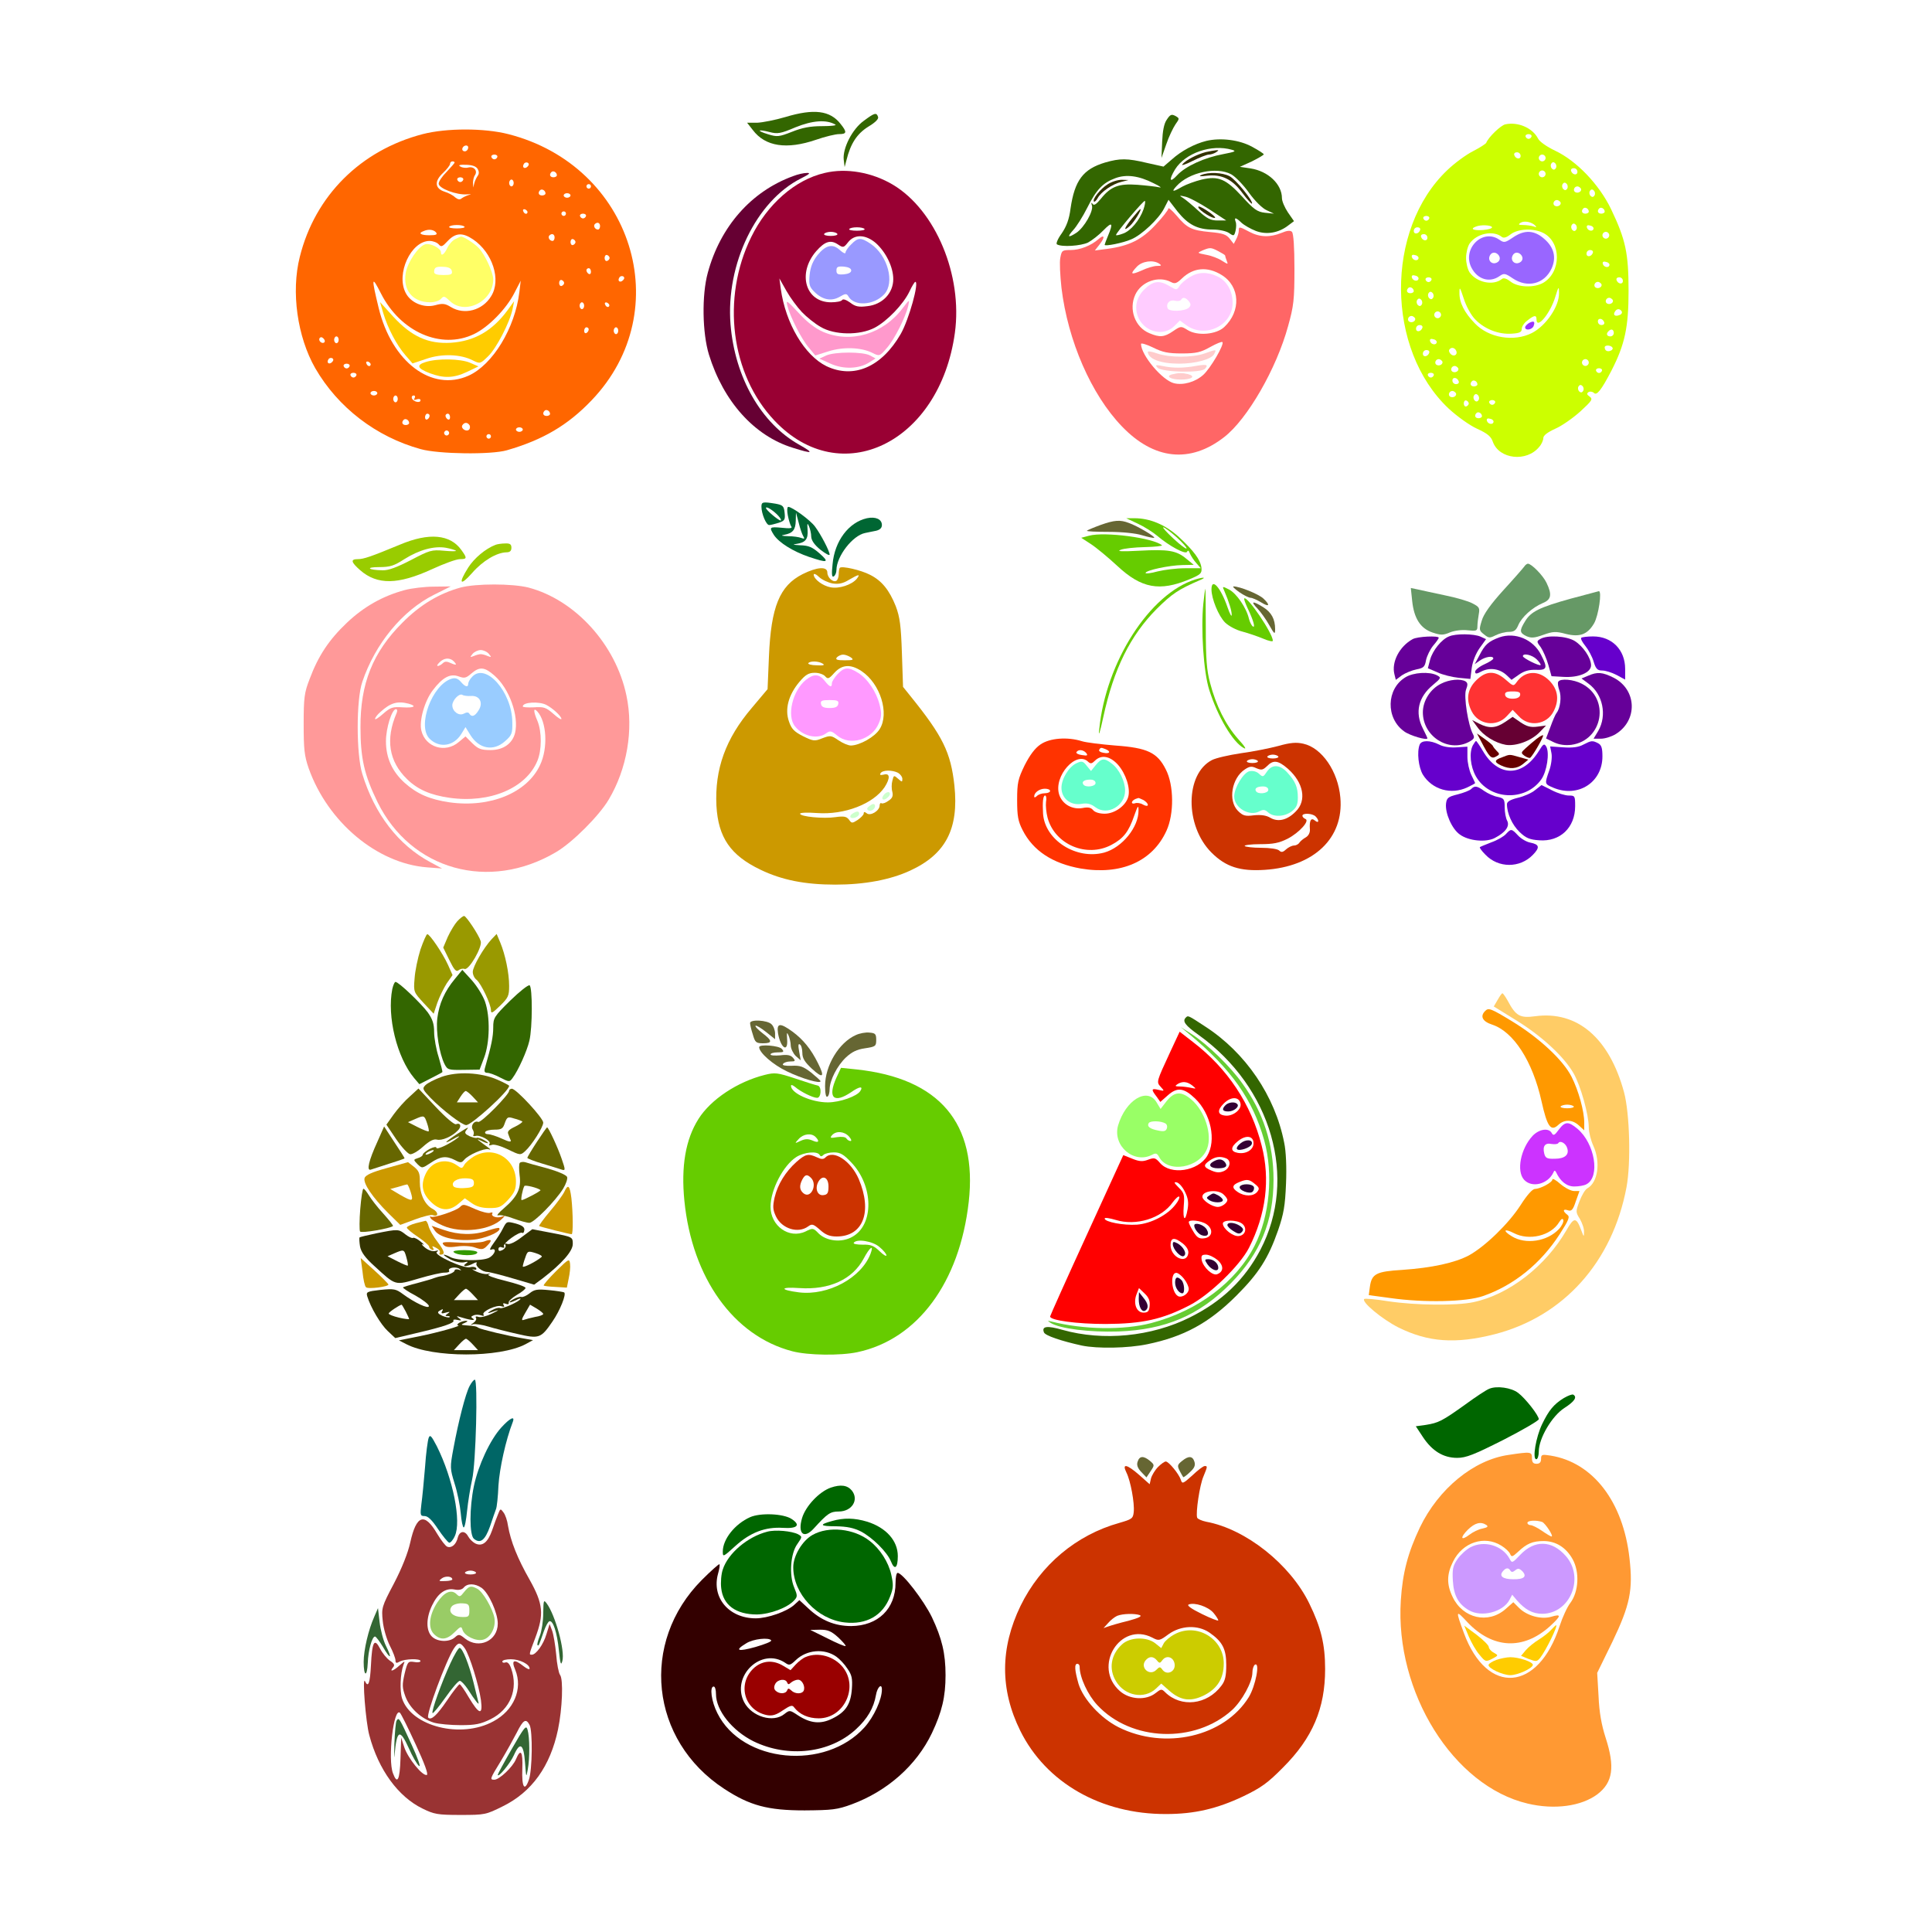 <?xml version="1.0" encoding="UTF-8" standalone="no"?>
<svg
   xmlns:dc="http://purl.org/dc/elements/1.1/"
   xmlns:cc="http://creativecommons.org/ns#"
   xmlns:rdf="http://www.w3.org/1999/02/22-rdf-syntax-ns#"
   xmlns:svg="http://www.w3.org/2000/svg"
   xmlns="http://www.w3.org/2000/svg"
   xmlns:sodipodi="http://sodipodi.sourceforge.net/DTD/sodipodi-0.dtd"
   xmlns:inkscape="http://www.inkscape.org/namespaces/inkscape"
   version="1.0"
   width="850pt"
   height="850pt"
   viewBox="0 0 850 850"
   preserveAspectRatio="xMidYMid meet"
   id="svg2"
   inkscape:version="0.91 r13725"
   sodipodi:docname="Food_2018916_7.svg">
  <defs
     id="defs378" />
  <sodipodi:namedview
     pagecolor="#ffffff"
     bordercolor="#666666"
     borderopacity="1"
     objecttolerance="10"
     gridtolerance="10"
     guidetolerance="10"
     inkscape:pageopacity="0"
     inkscape:pageshadow="2"
     inkscape:window-width="1920"
     inkscape:window-height="979"
     id="namedview376"
     showgrid="false"
     inkscape:zoom="0.88847059"
     inkscape:cx="733.74223"
     inkscape:cy="583.24947"
     inkscape:window-x="0"
     inkscape:window-y="1"
     inkscape:window-maximized="1"
     inkscape:current-layer="svg2" />
  <g
     transform="translate(0,850) scale(0.1,-0.1)"
     fill="#000000"
     stroke="none"
     id="g6">
    <path
       d="M0 4250 l0 -4250 4250 0 4250 0 0 4250 0 4250 -4250 0 -4250 0 0 -4250z m3627 3770 c17 0 41 -15 69 -43 43 -43 44 -44 61 -24 10 10 38 31 61 45 36 21 46 23 53 11 20 -31 10 -55 -31 -73 -49 -21 -89 -78 -97 -134 l-5 -39 50 -7 c123 -16 274 -135 344 -271 66 -128 83 -201 83 -360 0 -118 -4 -151 -24 -215 -64 -207 -191 -350 -355 -402 -86 -28 -284 -21 -368 11 -170 66 -303 216 -363 411 -9 30 -19 105 -22 165 -5 92 -2 125 16 195 52 209 183 369 362 441 34 14 87 24 143 28 l89 6 4 40 c10 92 11 90 -22 87 -16 -2 -62 -14 -102 -28 -106 -36 -182 -29 -243 23 -25 20 -60 71 -60 85 0 2 26 3 58 4 31 0 86 10 122 22 69 22 116 31 138 25 8 -1 25 -3 39 -3z m1572 -28 c11 -8 9 -15 -9 -40 -21 -28 -62 -133 -55 -140 1 -2 22 10 46 26 119 80 276 83 376 6 35 -27 42 -44 19 -44 -8 0 -27 -5 -43 -11 l-28 -11 38 -13 c67 -23 117 -87 117 -148 0 -13 13 -36 30 -52 26 -25 28 -31 16 -44 -12 -14 -12 -24 0 -71 36 -138 -4 -385 -96 -586 -71 -158 -192 -300 -298 -351 -73 -34 -173 -37 -242 -6 -222 100 -420 488 -420 824 l0 78 -32 9 -33 9 26 11 c43 17 69 65 85 152 22 127 57 176 148 206 48 16 176 15 232 -1 20 -6 21 -3 21 67 0 71 9 104 41 140 14 17 21 16 61 -10z m1556 -64 c18 -19 34 -39 36 -44 2 -5 34 -24 71 -42 217 -108 358 -429 318 -722 -31 -231 -149 -423 -311 -510 -43 -23 -63 -40 -73 -64 -39 -95 -188 -99 -237 -6 -13 23 -39 44 -84 68 -84 45 -187 153 -238 250 -116 220 -116 525 0 744 50 97 146 197 227 239 42 22 69 44 80 64 26 49 62 66 125 62 47 -3 59 -9 86 -39z m-4496 -8 c263 -74 468 -277 531 -526 25 -96 27 -251 4 -343 -111 -455 -642 -696 -1079 -492 -268 126 -427 372 -426 661 0 128 16 194 78 320 97 199 302 350 538 396 94 18 258 11 354 -16z m1252 -1656 c46 -26 119 -105 143 -156 5 -10 7 -10 12 -1 49 104 180 169 219 109 21 -32 5 -66 -31 -66 -41 0 -90 -26 -116 -61 -44 -59 -42 -64 22 -77 104 -22 175 -94 206 -210 8 -31 18 -119 21 -194 l6 -138 59 -67 c121 -139 162 -244 163 -418 0 -100 -2 -115 -28 -167 -66 -134 -226 -212 -462 -224 -189 -11 -352 28 -464 111 -47 35 -66 57 -92 110 -30 62 -33 73 -32 164 2 170 42 276 159 416 35 42 66 87 69 99 2 11 6 82 8 156 5 145 17 195 64 263 30 43 114 96 153 98 28 0 30 -1 -68 38 -101 39 -170 118 -188 215 l-7 39 65 -5 c46 -4 82 -14 119 -34z m1606 -60 c58 -28 162 -133 182 -182 10 -23 20 -32 37 -32 13 0 28 -8 33 -19 7 -12 25 -20 56 -23 25 -3 67 -17 93 -30 63 -32 100 -103 109 -206 3 -39 4 -72 1 -72 -3 0 -31 13 -64 29 -32 17 -74 33 -94 36 -58 10 -95 39 -123 94 l-25 52 -7 -66 c-15 -137 18 -316 81 -435 36 -69 101 -140 128 -140 7 0 42 9 77 21 111 36 191 14 250 -70 37 -50 61 -126 62 -191 1 -158 -100 -267 -287 -307 -226 -48 -396 85 -396 310 0 125 51 192 165 218 l53 12 -35 45 c-110 145 -160 363 -134 581 7 51 9 96 6 99 -12 12 -127 -54 -175 -102 -92 -90 -157 -198 -204 -342 -29 -90 -58 -236 -48 -245 4 -4 46 -9 94 -11 109 -5 152 -30 192 -109 22 -45 26 -66 26 -138 0 -74 -4 -95 -29 -146 -61 -129 -161 -181 -330 -172 -157 8 -257 60 -319 165 -25 43 -27 56 -27 152 0 95 3 111 28 162 53 109 122 142 243 117 73 -15 75 -15 78 5 47 269 121 437 251 573 36 37 65 69 65 70 0 2 -20 3 -45 3 -68 0 -108 22 -196 104 -43 41 -101 85 -129 99 -54 27 -53 30 10 62 117 61 261 73 347 29z m-3121 -75 c19 -11 43 -34 54 -50 l21 -29 33 25 c34 26 106 55 137 55 15 0 19 -7 19 -35 0 -38 -3 -40 -63 -50 -36 -6 -99 -51 -116 -84 -8 -14 0 -16 71 -12 168 7 313 -53 443 -183 130 -131 187 -271 187 -461 -1 -176 -66 -329 -197 -460 -78 -77 -150 -124 -253 -164 -64 -25 -74 -26 -247 -24 -209 2 -293 16 -398 67 -134 65 -240 173 -307 311 -50 104 -65 170 -64 280 3 353 277 622 635 625 56 0 57 0 77 40 11 22 16 43 11 45 -14 9 -61 -6 -144 -48 -58 -29 -97 -41 -142 -45 -96 -7 -129 3 -184 58 -27 27 -49 53 -49 58 0 5 22 10 49 10 35 0 73 11 140 41 51 23 109 46 129 51 51 13 118 4 158 -21z m4769 -121 c39 -33 75 -95 75 -126 0 -19 3 -19 88 5 48 13 95 27 105 30 13 4 17 -1 18 -23 2 -64 -3 -101 -20 -136 l-18 -37 26 -6 c81 -18 139 -98 128 -179 -4 -26 -1 -50 8 -66 8 -14 14 -48 15 -76 0 -65 -29 -112 -87 -139 -42 -20 -43 -21 -37 -61 8 -54 -22 -122 -68 -158 -19 -14 -40 -26 -45 -26 -7 0 -9 -15 -6 -39 3 -21 0 -55 -6 -74 -14 -42 -82 -107 -112 -107 -11 0 -37 -18 -57 -41 -47 -52 -80 -69 -134 -69 -50 0 -96 25 -130 70 -12 17 -41 39 -64 49 -59 27 -87 71 -92 148 -3 45 -8 63 -18 63 -8 0 -32 16 -54 36 -45 41 -65 97 -56 156 6 35 4 39 -26 52 -81 34 -122 135 -84 207 8 17 12 45 8 77 -2 30 1 64 8 82 16 37 74 90 100 90 25 0 25 5 -2 43 -17 24 -24 49 -27 104 -2 40 -1 73 2 73 35 0 275 -64 296 -79 l27 -20 95 104 c52 58 97 105 101 105 4 0 23 -14 43 -32z m-4689 -1550 c15 -18 33 -48 41 -67 l14 -33 30 28 c16 15 31 26 33 23 12 -12 55 -161 61 -211 l7 -57 39 26 c22 14 43 23 47 19 3 -4 6 -60 6 -124 0 -132 -16 -200 -64 -276 -17 -26 -30 -48 -30 -49 0 -1 31 -34 68 -73 78 -81 139 -190 174 -310 20 -70 23 -100 23 -269 0 -216 -14 -296 -68 -387 -76 -127 -250 -191 -467 -173 -199 17 -315 88 -374 230 -48 114 -61 400 -26 560 28 127 96 259 175 342 l62 65 -37 56 c-57 86 -73 141 -78 272 -2 63 0 125 5 137 l8 23 38 -25 c20 -14 37 -23 37 -20 0 3 7 40 15 81 17 78 49 164 62 164 4 0 20 -14 34 -32 l27 -32 22 45 c22 44 67 99 81 99 4 0 20 -15 35 -32z m4572 -353 l38 -60 100 0 c80 0 108 -4 146 -22 102 -47 188 -172 230 -336 31 -117 30 -346 0 -466 -46 -176 -149 -347 -270 -447 -134 -110 -292 -172 -462 -181 -124 -6 -212 11 -301 59 -72 38 -149 117 -149 152 0 39 21 75 56 96 33 21 54 25 189 35 86 7 183 28 227 51 76 40 207 174 251 259 14 29 14 32 -9 58 -16 19 -24 40 -24 66 0 48 43 135 81 162 43 30 39 79 -5 58 -20 -10 -20 -9 2 10 28 25 28 45 -4 139 -45 135 -100 203 -197 246 -56 24 -58 27 -55 58 2 21 10 36 23 42 11 5 33 26 48 48 15 22 32 38 38 36 5 -2 27 -30 47 -63z m-1374 -85 c198 -115 341 -312 388 -537 68 -328 -86 -663 -379 -825 -147 -81 -328 -119 -476 -99 -99 13 -227 50 -234 67 -4 12 31 94 241 551 111 243 114 254 101 280 -43 83 22 215 118 239 21 5 25 9 16 15 -11 6 -10 9 2 14 9 3 49 78 89 166 40 87 75 159 78 159 2 0 28 -13 56 -30z m-1828 -20 c54 -23 105 -70 144 -130 18 -28 33 -50 34 -50 2 0 17 22 35 50 19 29 50 61 75 75 79 46 160 26 141 -35 -7 -23 -41 -44 -55 -35 -13 8 -72 -19 -94 -44 l-19 -21 49 0 c132 0 318 -75 403 -161 95 -97 127 -200 118 -389 -9 -202 -67 -374 -173 -511 -170 -221 -479 -291 -734 -167 -83 40 -212 167 -263 258 -130 235 -154 562 -55 732 55 93 176 178 296 209 53 13 64 22 37 32 -46 18 -123 189 -94 208 19 13 105 1 155 -21z m-1336 -1726 l5 -169 32 55 c39 66 61 93 91 109 36 19 38 -9 9 -107 -49 -166 -57 -262 -23 -301 7 -9 21 -50 31 -91 22 -93 109 -272 142 -293 20 -12 62 -100 79 -167 23 -92 14 -371 -16 -465 -34 -105 -66 -163 -129 -225 -93 -93 -218 -138 -351 -126 -174 16 -312 155 -372 375 -32 113 -32 356 0 457 12 39 30 82 40 95 38 50 112 192 128 247 9 31 23 77 31 102 24 75 32 120 43 247 13 144 21 177 42 181 12 2 25 -15 44 -57 15 -33 29 -59 31 -57 2 2 15 55 28 117 25 122 46 190 71 227 31 48 39 22 44 -154z m4559 122 c28 -15 80 -69 99 -102 9 -16 15 -12 57 29 51 51 87 66 111 47 24 -20 13 -41 -36 -70 -48 -28 -95 -94 -106 -147 -6 -31 -5 -32 37 -42 78 -19 167 -71 216 -125 84 -93 130 -217 140 -381 7 -127 -8 -189 -85 -343 l-57 -116 1 -90 c0 -72 7 -112 32 -195 34 -112 38 -144 21 -188 -57 -151 -335 -180 -546 -56 -113 66 -249 225 -312 365 -69 151 -92 261 -92 428 1 234 72 419 217 563 87 87 220 147 324 147 l46 0 10 50 c6 28 9 50 7 50 -2 0 -69 -34 -148 -75 -113 -59 -154 -75 -187 -75 -63 0 -123 34 -169 97 -40 53 -46 89 -14 77 29 -11 106 18 168 64 115 85 148 102 194 102 24 0 57 -7 72 -14z m-1608 -307 c21 -15 33 -18 46 -11 11 6 25 6 39 0 18 -8 29 -6 52 11 39 27 46 26 67 -5 9 -14 22 -24 28 -21 7 2 22 7 35 11 l22 7 -21 -36 c-24 -40 -49 -132 -49 -182 0 -30 3 -32 58 -48 108 -32 211 -93 298 -180 90 -89 142 -171 181 -284 37 -108 39 -272 4 -379 -96 -294 -402 -489 -736 -468 -122 7 -196 26 -300 76 -155 75 -276 201 -337 355 -31 77 -33 85 -32 220 0 129 2 146 28 215 36 96 122 226 189 285 72 64 173 123 257 149 39 13 75 27 79 32 14 15 -7 135 -34 189 -13 27 -23 51 -21 52 2 2 16 -1 32 -8 26 -9 31 -8 48 15 24 31 30 32 67 5z m-1313 -126 c35 -30 37 -65 7 -101 l-27 -32 39 0 c57 0 139 -44 171 -93 21 -31 27 -53 27 -93 0 -49 4 -57 41 -96 239 -250 225 -631 -33 -868 -70 -64 -193 -130 -283 -151 -71 -17 -239 -17 -310 0 -107 25 -218 89 -301 171 -132 132 -184 254 -183 435 1 92 6 122 28 185 35 99 99 194 180 266 57 51 66 64 66 93 0 91 102 174 215 175 37 0 72 -6 92 -16 l33 -16 27 50 c46 85 160 134 211 91z"
       id="path8"
       style="fill:none" />
    <path
       d="M3455 7985 c-44 -13 -100 -24 -124 -25 l-44 0 25 -32 c55 -73 149 -87 278 -43 40 14 86 25 102 25 34 0 35 9 6 45 -46 59 -117 68 -243 30z m220 -33 c8 -4 -18 -7 -58 -7 -53 0 -88 -7 -133 -25 -56 -22 -65 -23 -104 -11 -53 16 -48 24 6 10 35 -9 48 -7 114 21 74 30 135 35 175 12z"
       id="path10"
       style="fill:#336600" />
    <path
       d="M3801 7969 c-51 -36 -94 -121 -89 -171 l4 -33 8 30 c18 73 46 116 95 147 32 19 48 35 44 44 -7 20 -15 18 -62 -17z"
       id="path12"
       style="fill:#336600" />
    <path
       d="M3628 7739 c-130 -30 -252 -137 -323 -282 -132 -269 -90 -604 102 -807 292 -310 727 -99 794 385 35 254 -85 540 -272 652 -92 55 -206 75 -301 52z m176 -247 c2 -4 -13 -7 -34 -7 -21 0 -36 3 -34 7 3 5 18 8 34 8 16 0 31 -3 34 -8z m-120 -21 c3 -5 -10 -9 -29 -9 -19 0 -32 4 -29 9 3 5 16 9 29 9 13 0 26 -4 29 -9z m170 -41 c44 -40 76 -105 76 -158 0 -62 -48 -112 -114 -119 -38 -5 -53 -2 -76 16 -17 12 -31 17 -35 11 -3 -6 -26 -10 -49 -10 -113 0 -149 128 -65 225 38 43 63 51 95 30 24 -16 26 -15 45 9 29 37 78 35 123 -4z m-326 -303 c20 -21 57 -51 82 -65 61 -37 173 -38 238 -4 55 29 126 103 153 159 11 24 23 43 26 43 18 0 -28 -166 -64 -229 -84 -146 -207 -199 -327 -142 -96 47 -180 188 -201 341 l-6 45 31 -55 c17 -30 48 -72 68 -93z"
       id="path14"
       style="fill:#990033" />
    <path
       d="M3745 7425 c-14 -13 -25 -30 -25 -36 0 -7 -11 -2 -24 10 -32 30 -62 24 -99 -21 -21 -27 -31 -51 -35 -87 -4 -43 -1 -53 21 -75 35 -35 74 -43 111 -22 25 15 31 15 38 3 25 -46 112 -41 158 8 48 51 16 171 -59 222 -43 29 -56 29 -86 -2z m0 -115 c0 -9 -12 -15 -32 -17 -27 -2 -33 1 -33 17 0 16 6 19 33 17 20 -2 32 -8 32 -17z"
       id="path16"
       style="fill:#9999ff" />
    <path
       d="M3464 7155 c12 -48 62 -147 94 -184 l29 -35 57 18 c66 21 144 18 193 -6 32 -16 33 -16 64 20 34 38 83 136 95 187 6 29 6 29 -24 -10 -86 -115 -229 -157 -351 -105 -34 15 -71 43 -108 84 -51 55 -56 58 -49 31z"
       id="path18"
       style="fill:#ff99cc" />
    <path
       d="M3635 6936 l-30 -14 49 -22 c57 -26 127 -23 171 6 l27 17 -24 13 c-30 17 -155 17 -193 0z"
       id="path20"
       style="fill:#ff99cc" />
    <path
       d="M3489 7725 c-184 -67 -320 -222 -375 -425 -27 -99 -24 -265 5 -360 64 -207 200 -358 369 -410 89 -28 96 -25 29 13 -168 94 -284 296 -303 530 -21 265 113 543 310 642 38 19 44 25 25 24 -13 0 -40 -6 -60 -14z"
       id="path22"
       style="fill:#660033" />
    <path
       d="M5133 7973 c-12 -17 -18 -50 -20 -97 l-3 -71 21 60 c11 33 30 72 40 87 19 27 19 27 0 38 -17 9 -23 6 -38 -17z"
       id="path24"
       style="fill:#336600" />
    <path
       d="M5307 7880 c-52 -13 -110 -44 -152 -82 l-36 -31 -72 16 c-88 21 -119 21 -185 2 -97 -29 -134 -79 -152 -202 -6 -48 -18 -79 -39 -110 -17 -23 -26 -45 -21 -48 21 -13 106 -7 137 8 18 10 48 33 68 54 38 39 44 33 20 -24 -8 -19 -15 -38 -15 -40 0 -8 81 8 117 24 46 19 120 89 144 135 l20 39 40 -52 c47 -58 88 -79 156 -79 28 0 58 -7 70 -15 21 -15 23 -14 29 10 3 14 4 32 0 40 -7 20 1 19 26 -5 12 -11 40 -27 63 -36 47 -18 101 -9 144 25 l24 18 -27 39 c-14 21 -26 49 -26 62 0 62 -61 119 -138 131 l-47 7 53 24 c28 14 52 28 52 31 0 3 -23 18 -51 33 -56 31 -139 41 -202 26z m113 -39 c21 -6 14 -9 -38 -19 -82 -15 -166 -53 -203 -93 -33 -36 -38 -22 -9 26 45 72 160 112 250 86z m-3 -108 c18 -10 53 -46 78 -81 25 -35 59 -69 78 -77 l32 -15 -40 4 c-34 4 -49 15 -100 71 -72 78 -104 92 -178 75 -28 -7 -67 -21 -85 -31 -43 -25 -50 -24 -26 2 55 61 177 87 241 52z m-342 -39 c28 -13 39 -22 25 -18 -14 3 -57 8 -96 11 -82 6 -117 -7 -161 -62 -20 -24 -30 -31 -36 -22 -6 8 -7 5 -3 -7 8 -24 -34 -97 -68 -120 -37 -24 -43 -20 -14 12 14 15 42 59 61 97 40 80 69 111 124 131 48 18 103 11 168 -22z m244 -114 l76 -50 -38 0 c-31 0 -46 8 -85 43 -26 24 -56 49 -67 56 -18 11 -17 12 9 6 16 -3 63 -28 105 -55z m-288 -1 c-17 -48 -57 -96 -91 -107 -16 -6 -30 -9 -30 -6 0 10 123 155 127 150 3 -3 0 -19 -6 -37z"
       id="path26"
       style="fill:#336600" />
    <path
       d="M5305 7831 c-38 -10 -88 -35 -103 -54 -7 -7 14 -1 45 15 30 15 63 28 72 28 9 0 23 5 31 10 13 9 13 10 0 9 -8 -1 -28 -4 -45 -8z"
       id="path28"
       style="fill:#333300" />
    <path
       d="M5285 7730 c-13 -6 -5 -7 25 -3 65 7 111 -15 156 -76 21 -28 40 -49 42 -47 8 9 -72 108 -99 121 -31 16 -92 19 -124 5z"
       id="path30"
       style="fill:#333300" />
    <path
       d="M4873 7689 c-32 -20 -69 -67 -60 -76 3 -2 10 4 16 15 15 28 66 63 105 72 l31 8 -30 1 c-16 0 -44 -8 -62 -20z"
       id="path32"
       style="fill:#333300" />
    <path
       d="M5272 7588 c5 -15 66 -53 74 -46 2 3 -14 17 -37 32 -23 15 -39 22 -37 14z"
       id="path34"
       style="fill:#333300" />
    <path
       d="M4982 7541 c-37 -45 -42 -63 -11 -35 19 17 54 74 46 74 -2 0 -18 -18 -35 -39z"
       id="path36"
       style="fill:#333300" />
    <path
       d="M5140 7582 c0 -6 -25 -38 -56 -71 -60 -65 -115 -93 -213 -106 l-54 -7 21 27 c25 32 21 46 -5 23 -33 -29 -82 -48 -122 -48 -38 0 -40 -2 -46 -34 -4 -18 -1 -77 5 -132 28 -233 131 -470 266 -610 141 -147 300 -164 450 -47 102 79 230 301 281 488 25 89 28 117 28 252 0 95 -4 156 -11 163 -7 7 -21 6 -47 -5 -49 -20 -95 -19 -140 5 -45 24 -47 24 -47 4 0 -8 -5 -25 -11 -36 l-11 -21 -18 23 c-14 18 -30 24 -86 29 -82 8 -101 17 -148 73 -20 23 -36 37 -36 30z m220 -187 c17 -9 30 -17 30 -19 0 -3 3 -13 7 -23 7 -17 6 -17 -21 0 -15 10 -46 22 -69 26 -41 8 -41 8 -17 19 34 14 37 14 70 -3z m-260 -55 c12 -8 10 -10 -10 -10 -14 0 -44 -9 -67 -20 -48 -21 -53 -17 -21 17 23 24 71 31 98 13z m275 -50 c81 -50 86 -159 11 -229 -35 -33 -118 -40 -161 -13 -29 18 -30 18 -64 -5 -39 -27 -59 -28 -104 -9 -64 26 -92 106 -62 170 27 58 103 84 157 55 17 -9 25 -6 48 16 50 48 112 54 175 15z m-175 -345 c63 0 83 5 124 28 27 15 51 25 54 22 10 -9 -53 -117 -85 -145 -35 -31 -88 -46 -128 -36 -52 13 -145 124 -145 173 0 5 24 -2 53 -16 42 -21 66 -26 127 -26z"
       id="path38"
       style="fill:#ff6666" />
    <path
       d="M5233 7280 c-18 -11 -38 -28 -44 -39 -12 -18 -13 -18 -43 0 -45 27 -73 24 -112 -15 -37 -37 -45 -85 -23 -129 31 -60 110 -77 155 -32 l25 25 27 -20 c83 -61 205 -3 205 97 0 53 -25 97 -67 117 -45 21 -84 20 -123 -4z m-3 -105 c10 -12 10 -19 1 -28 -17 -17 -88 -20 -94 -3 -8 21 9 39 32 33 12 -3 24 -1 27 4 8 13 20 11 34 -6z"
       id="path40"
       style="fill:#ffccff" />
    <path
       d="M5050 6952 c1 -31 56 -52 138 -52 72 0 140 19 153 41 12 23 12 23 -41 4 -54 -19 -155 -19 -209 0 -22 8 -41 11 -41 7z"
       id="path42"
       style="fill:#ffcccc" />
    <path
       d="M5093 6882 c21 -20 193 -24 209 -4 16 19 8 21 -59 9 -42 -6 -79 -6 -114 0 -45 9 -49 9 -36 -5z"
       id="path44"
       style="fill:#ffcccc" />
    <path
       d="M5157 6853 c-31 -8 -7 -23 38 -23 48 0 68 14 32 24 -24 6 -43 6 -70 -1z"
       id="path46"
       style="fill:#ffcccc" />
    <path
       d="M6623 7953 c-20 -4 -75 -57 -84 -81 -2 -5 -29 -22 -58 -37 -30 -15 -82 -53 -114 -84 -274 -261 -270 -789 7 -1049 37 -34 91 -73 124 -88 46 -21 62 -34 70 -58 28 -77 149 -90 204 -22 10 11 18 29 18 39 0 11 18 25 53 41 28 12 78 47 110 76 51 47 56 54 41 65 -13 9 -14 14 -5 20 7 4 18 2 24 -4 12 -12 32 12 77 99 59 115 75 191 75 350 0 167 -13 226 -77 360 -52 108 -151 212 -246 257 -36 17 -69 40 -75 53 -24 47 -88 75 -144 63z m115 -54 c-2 -6 -8 -10 -13 -10 -5 0 -11 4 -13 10 -2 6 4 11 13 11 9 0 15 -5 13 -11z m-48 -85 c0 -17 -22 -14 -28 4 -2 7 3 12 12 12 9 0 16 -7 16 -16z m110 -9 c0 -8 -7 -15 -15 -15 -8 0 -15 7 -15 15 0 8 7 15 15 15 8 0 15 -7 15 -15z m45 -45 c-5 -8 -11 -8 -17 -2 -6 6 -7 16 -3 22 5 8 11 8 17 2 6 -6 7 -16 3 -22z m95 -16 c0 -17 -22 -14 -28 4 -2 7 3 12 12 12 9 0 16 -7 16 -16z m-140 -9 c0 -8 -7 -15 -15 -15 -8 0 -15 7 -15 15 0 8 7 15 15 15 8 0 15 -7 15 -15z m95 -65 c-5 -8 -11 -8 -17 -2 -6 6 -7 16 -3 22 5 8 11 8 17 2 6 -6 7 -16 3 -22z m60 1 c7 -12 -12 -24 -25 -16 -11 7 -4 25 10 25 5 0 11 -4 15 -9z m60 -31 c-5 -8 -11 -8 -17 -2 -6 6 -7 16 -3 22 5 8 11 8 17 2 6 -6 7 -16 3 -22z m-150 -29 c7 -12 -12 -24 -25 -16 -11 7 -4 25 10 25 5 0 11 -4 15 -9z m125 -42 c0 -5 -7 -9 -15 -9 -15 0 -20 12 -9 23 8 8 24 -1 24 -14z m70 0 c0 -5 -7 -9 -15 -9 -15 0 -20 12 -9 23 8 8 24 -1 24 -14z m-772 -30 c-2 -6 -8 -10 -13 -10 -5 0 -11 4 -13 10 -2 6 4 11 13 11 9 0 15 -5 13 -11z m467 -32 c7 -7 4 -8 -8 -3 -10 3 -31 6 -45 6 -21 0 -24 2 -12 10 16 10 49 4 65 -13z m180 -17 c-5 -8 -11 -8 -17 -2 -6 6 -7 16 -3 22 5 8 11 8 17 2 6 -6 7 -16 3 -22z m-371 11 c3 -5 -14 -11 -39 -13 -43 -3 -59 5 -32 15 21 9 66 7 71 -2z m447 -6 c-1 -15 -24 -12 -29 3 -3 9 2 13 12 10 10 -1 17 -7 17 -13z m-763 -7 c-6 -18 -28 -21 -28 -4 0 9 7 16 16 16 9 0 14 -5 12 -12z m542 -13 c80 -41 79 -172 0 -219 -40 -23 -111 -21 -144 5 -18 14 -31 18 -39 11 -38 -30 -110 -15 -141 29 -9 13 -16 42 -16 64 0 22 7 51 16 64 31 44 103 59 141 29 8 -7 21 -3 39 11 32 25 101 28 144 6z m290 -10 c0 -8 -7 -15 -15 -15 -8 0 -15 7 -15 15 0 8 7 15 15 15 8 0 15 -7 15 -15z m-800 -11 c0 -17 -22 -14 -28 4 -2 7 3 12 12 12 9 0 16 -7 16 -16z m728 -66 c-6 -18 -28 -21 -28 -4 0 9 7 16 16 16 9 0 14 -5 12 -12z m-767 -23 c-1 -15 -24 -12 -29 3 -3 9 2 13 12 10 10 -1 17 -7 17 -13z m840 -30 c-1 -15 -24 -12 -29 3 -3 9 2 13 12 10 10 -1 17 -7 17 -13z m-840 -60 c-1 -15 -24 -12 -29 3 -3 9 2 13 12 10 10 -1 17 -7 17 -13z m57 -6 c-2 -6 -8 -10 -13 -10 -5 0 -11 4 -13 10 -2 6 4 11 13 11 9 0 15 -5 13 -11z m842 -5 c0 -17 -22 -14 -28 4 -2 7 3 12 12 12 9 0 16 -7 16 -16z m-95 -13 c7 -12 -12 -24 -25 -16 -11 7 -4 25 10 25 5 0 11 -4 15 -9z m-825 -32 c0 -5 -7 -9 -15 -9 -15 0 -20 12 -9 23 8 8 24 -1 24 -14z m271 -125 c41 -42 102 -66 160 -62 35 2 44 7 44 21 0 10 11 27 25 37 30 24 40 25 40 5 0 -47 61 26 83 100 14 46 16 47 16 17 2 -59 -57 -145 -119 -177 -79 -40 -190 -22 -251 42 -47 48 -69 93 -68 135 0 29 2 25 19 -26 11 -34 32 -73 51 -92z m-186 96 c-5 -8 -11 -8 -17 -2 -6 6 -7 16 -3 22 5 8 11 8 17 2 6 -6 7 -16 3 -22z m-50 -30 c-5 -8 -11 -8 -17 -2 -6 6 -7 16 -3 22 5 8 11 8 17 2 6 -6 7 -16 3 -22z m840 21 c7 -12 -12 -24 -25 -16 -11 7 -4 25 10 25 5 0 11 -4 15 -9z m40 -51 c3 -6 -1 -13 -10 -16 -19 -8 -30 0 -20 15 8 14 22 14 30 1z m-795 -15 c0 -8 -7 -15 -15 -15 -8 0 -15 7 -15 15 0 8 7 15 15 15 8 0 15 -7 15 -15z m-115 -14 c7 -12 -12 -24 -25 -16 -11 7 -4 25 10 25 5 0 11 -4 15 -9z m833 -19 c2 -7 -3 -12 -12 -12 -9 0 -16 7 -16 16 0 17 22 14 28 -4z m-800 -24 c-6 -18 -28 -21 -28 -4 0 9 7 16 16 16 9 0 14 -5 12 -12z m842 -23 c0 -8 -7 -15 -15 -15 -16 0 -20 12 -8 23 11 12 23 8 23 -8z m-779 -40 c-1 -15 -24 -12 -29 3 -3 9 2 13 12 10 10 -1 17 -7 17 -13z m773 -24 c3 -5 0 -11 -8 -14 -15 -6 -26 1 -26 15 0 11 27 10 34 -1z m-689 -11 c11 -17 -5 -32 -21 -19 -7 6 -11 15 -8 20 7 12 21 11 29 -1z m-117 -12 c-6 -18 -28 -21 -28 -4 0 9 7 16 16 16 9 0 14 -5 12 -12z m57 -37 c7 -12 -12 -24 -25 -16 -11 7 -4 25 10 25 5 0 11 -4 15 -9z m645 -6 c0 -8 -7 -15 -15 -15 -8 0 -15 7 -15 15 0 8 7 15 15 15 8 0 15 -7 15 -15z m-575 -24 c7 -12 -12 -24 -25 -16 -11 7 -4 25 10 25 5 0 11 -4 15 -9z m633 -12 c-2 -6 -8 -10 -13 -10 -5 0 -11 4 -13 10 -2 6 4 11 13 11 9 0 15 -5 13 -11z m-740 -20 c-2 -6 -8 -10 -13 -10 -5 0 -11 4 -13 10 -2 6 4 11 13 11 9 0 15 -5 13 -11z m110 -27 c2 -7 -3 -12 -12 -12 -9 0 -16 7 -16 16 0 17 22 14 28 -4z m82 -13 c0 -5 -7 -9 -15 -9 -15 0 -20 12 -9 23 8 8 24 -1 24 -14z m465 -29 c-5 -8 -11 -8 -17 -2 -6 6 -7 16 -3 22 5 8 11 8 17 2 6 -6 7 -16 3 -22z m-560 -9 c7 -12 -12 -24 -25 -16 -11 7 -4 25 10 25 5 0 11 -4 15 -9z m100 -31 c-5 -8 -11 -8 -17 -2 -6 6 -7 16 -3 22 5 8 11 8 17 2 6 -6 7 -16 3 -22z m-43 -15 c0 -5 -5 -11 -11 -13 -6 -2 -11 4 -11 13 0 9 5 15 11 13 6 -2 11 -8 11 -13z m116 4 c-2 -6 -8 -10 -13 -10 -5 0 -11 4 -13 10 -2 6 4 11 13 11 9 0 15 -5 13 -11z m-58 -60 c0 -5 -7 -9 -15 -9 -15 0 -20 12 -9 23 8 8 24 -1 24 -14z m51 -24 c-1 -15 -24 -12 -29 3 -3 9 2 13 12 10 10 -1 17 -7 17 -13z"
       id="path48"
       style="fill:#ccff00" />
    <path
       d="M6656 7455 c-34 -23 -39 -24 -59 -10 -74 52 -166 -40 -123 -123 27 -52 80 -67 123 -37 20 14 25 13 59 -10 64 -43 138 -25 170 43 22 48 12 93 -32 131 -44 39 -87 41 -138 6z m-58 -88 c4 -20 -25 -34 -40 -19 -15 15 -1 44 19 40 10 -2 19 -11 21 -21z m100 0 c4 -20 -25 -34 -40 -19 -15 15 -1 44 19 40 10 -2 19 -11 21 -21z"
       id="path50"
       style="fill:#9966ff" />
    <path
       d="M6727 7079 c-9 -6 -17 -14 -17 -19 0 -16 30 -11 37 5 8 21 1 25 -20 14z"
       id="path52"
       style="fill:#9933ff" />
    <path
       d="M6385 6950 c3 -5 8 -10 11 -10 2 0 4 5 4 10 0 6 -5 10 -11 10 -5 0 -7 -4 -4 -10z"
       id="path54"
       style="fill:none" />
    <path
       d="M1860 7910 c-273 -71 -474 -271 -541 -540 -39 -154 -11 -352 68 -490 100 -173 268 -302 464 -356 79 -22 310 -25 379 -5 159 46 268 110 373 220 379 396 179 1032 -367 1171 -106 27 -271 27 -376 0z m200 -58 c0 -13 -12 -22 -22 -16 -10 6 -1 24 13 24 5 0 9 -4 9 -8z m128 -43 c-2 -6 -8 -10 -13 -10 -5 0 -11 4 -13 10 -2 6 4 11 13 11 9 0 15 -5 13 -11z m-188 -24 c0 -3 -16 -21 -35 -41 -19 -19 -35 -42 -35 -52 0 -21 80 -51 125 -47 17 1 21 0 10 -2 -11 -3 -26 -10 -33 -15 -9 -8 -17 -6 -30 4 -9 9 -30 20 -47 25 -42 14 -45 46 -6 82 17 16 31 34 31 40 0 6 5 11 10 11 6 0 10 -2 10 -5z m321 -18 c-13 -13 -26 -3 -16 12 3 6 11 8 17 5 6 -4 6 -10 -1 -17z m-219 -11 c6 -11 6 -21 0 -29 -5 -7 -12 -21 -15 -32 l-5 -20 -1 20 c0 11 3 27 9 35 12 19 -5 39 -30 33 -10 -3 -26 -1 -34 4 -12 6 -5 9 25 8 28 -1 44 -7 51 -19z m348 -27 c0 -5 -7 -9 -15 -9 -15 0 -20 12 -9 23 8 8 24 -1 24 -14z m-412 -20 c-2 -6 -8 -10 -13 -10 -5 0 -11 4 -13 10 -2 6 4 11 13 11 9 0 15 -5 13 -11z m222 -14 c0 -8 -4 -15 -10 -15 -5 0 -10 7 -10 15 0 8 5 15 10 15 6 0 10 -7 10 -15z m340 -15 c0 -5 -4 -10 -10 -10 -5 0 -10 5 -10 10 0 6 5 10 10 10 6 0 10 -4 10 -10z m-200 -31 c0 -5 -7 -9 -15 -9 -15 0 -20 12 -9 23 8 8 24 -1 24 -14z m110 -9 c0 -5 -7 -10 -15 -10 -8 0 -15 5 -15 10 0 6 7 10 15 10 8 0 15 -4 15 -10z m-189 -73 c-1 -12 -15 -9 -19 4 -3 6 1 10 8 8 6 -3 11 -8 11 -12z m169 -7 c0 -5 -4 -10 -10 -10 -5 0 -10 5 -10 10 0 6 5 10 10 10 6 0 10 -4 10 -10z m88 -11 c-2 -6 -8 -10 -13 -10 -5 0 -11 4 -13 10 -2 6 4 11 13 11 9 0 15 -5 13 -11z m62 -44 c0 -8 -4 -15 -9 -15 -13 0 -22 16 -14 24 11 11 23 6 23 -9z m-596 -3 c2 -4 -13 -7 -34 -7 -21 0 -36 3 -34 7 3 5 18 8 34 8 16 0 31 -3 34 -8z m-126 -24 c8 -10 1 -13 -29 -13 -38 0 -51 9 -26 18 22 10 44 7 55 -5z m163 -31 c86 -58 125 -178 80 -250 -38 -63 -118 -84 -177 -48 -26 16 -37 17 -70 8 -50 -13 -107 11 -129 54 -44 84 23 229 105 229 15 0 33 -7 40 -15 11 -13 16 -11 40 15 34 36 65 38 111 7z m359 8 c0 -8 -4 -15 -9 -15 -13 0 -22 16 -14 24 11 11 23 6 23 -9z m92 -20 c0 -5 -5 -11 -11 -13 -6 -2 -11 4 -11 13 0 9 5 15 11 13 6 -2 11 -8 11 -13z m150 -70 c0 -5 -5 -11 -11 -13 -6 -2 -11 4 -11 13 0 9 5 15 11 13 6 -2 11 -8 11 -13z m-82 -61 c0 -8 -4 -12 -10 -9 -5 3 -10 10 -10 16 0 5 5 9 10 9 6 0 10 -7 10 -16z m141 -37 c-13 -13 -26 -3 -16 12 3 6 11 8 17 5 6 -4 6 -10 -1 -17z m-259 -12 c0 -5 -5 -11 -11 -13 -6 -2 -11 4 -11 13 0 9 5 15 11 13 6 -2 11 -8 11 -13z m-806 -46 c86 -170 265 -248 409 -179 63 30 142 110 178 181 l28 54 -6 -50 c-19 -158 -117 -320 -224 -368 -162 -72 -337 60 -395 298 -33 136 -31 145 10 64z m894 -54 c0 -8 -4 -15 -10 -15 -5 0 -10 7 -10 15 0 8 5 15 10 15 6 0 10 -7 10 -15z m111 2 c-1 -12 -15 -9 -19 4 -3 6 1 10 8 8 6 -3 11 -8 11 -12z m-91 -106 c0 -6 -4 -13 -10 -16 -5 -3 -10 1 -10 9 0 9 5 16 10 16 6 0 10 -4 10 -9z m130 -6 c0 -8 -4 -15 -10 -15 -5 0 -10 7 -10 15 0 8 5 15 10 15 6 0 10 -7 10 -15z m-1293 -51 c-9 -9 -28 6 -21 18 4 6 10 6 17 -1 6 -6 8 -13 4 -17z m63 11 c0 -8 -4 -15 -10 -15 -5 0 -10 7 -10 15 0 8 5 15 10 15 6 0 10 -7 10 -15z m-29 -98 c-13 -13 -26 -3 -16 12 3 6 11 8 17 5 6 -4 6 -10 -1 -17z m170 -10 c-1 -12 -15 -9 -19 4 -3 6 1 10 8 8 6 -3 11 -8 11 -12z m-93 -8 c-2 -6 -8 -10 -13 -10 -5 0 -11 4 -13 10 -2 6 4 11 13 11 9 0 15 -5 13 -11z m30 -40 c-2 -6 -8 -10 -13 -10 -5 0 -11 4 -13 10 -2 6 4 11 13 11 9 0 15 -5 13 -11z m92 -79 c0 -5 -7 -10 -15 -10 -8 0 -15 5 -15 10 0 6 7 10 15 10 8 0 15 -4 15 -10z m90 -25 c0 -8 -4 -15 -10 -15 -5 0 -10 7 -10 15 0 8 5 15 10 15 6 0 10 -7 10 -15z m74 3 c-5 -8 -2 -9 9 -5 10 3 17 2 17 -4 0 -14 -32 -7 -38 9 -2 6 1 12 8 12 6 0 8 -5 4 -12z m596 -69 c0 -5 -7 -9 -15 -9 -15 0 -20 12 -9 23 8 8 24 -1 24 -14z m-530 -8 c0 -6 -4 -13 -10 -16 -5 -3 -10 1 -10 9 0 9 5 16 10 16 6 0 10 -4 10 -9z m90 -7 c0 -8 -4 -12 -10 -9 -5 3 -10 10 -10 16 0 5 5 9 10 9 6 0 10 -7 10 -16z m-180 -25 c0 -5 -7 -9 -15 -9 -15 0 -20 12 -9 23 8 8 24 -1 24 -14z m266 -10 c3 -6 2 -15 -2 -19 -12 -12 -38 5 -30 19 9 14 23 14 32 0z m234 -19 c0 -5 -7 -10 -15 -10 -8 0 -15 5 -15 10 0 6 7 10 15 10 8 0 15 -4 15 -10z m-326 -21 c-3 -5 -10 -7 -15 -3 -5 3 -7 10 -3 15 3 5 10 7 15 3 5 -3 7 -10 3 -15z m186 -9 c0 -5 -4 -10 -10 -10 -5 0 -10 5 -10 10 0 6 5 10 10 10 6 0 10 -4 10 -10z"
       id="path56"
       style="fill:#ff6600" />
    <path
       d="M2003 7448 c-13 -6 -28 -24 -35 -39 -13 -28 -28 -39 -28 -19 0 18 -48 42 -70 35 -30 -10 -77 -79 -85 -126 -13 -76 31 -129 108 -129 19 0 40 7 47 15 12 14 16 13 40 -10 66 -63 191 -1 190 97 -1 31 -36 107 -63 136 -19 21 -70 53 -79 51 -2 0 -13 -5 -25 -11z m-15 -141 c3 -14 -4 -17 -37 -17 -28 0 -41 4 -41 13 0 21 8 25 43 23 21 -1 33 -7 35 -19z"
       id="path58"
       style="fill:#ffff66" />
    <path
       d="M1686 7123 c20 -67 59 -141 97 -185 l32 -37 60 20 c68 24 153 21 206 -7 31 -15 32 -15 66 18 37 35 96 150 108 208 l7 35 -29 -40 c-67 -91 -146 -136 -249 -143 -100 -6 -173 27 -254 115 l-58 64 14 -48z"
       id="path60"
       style="fill:#ffcc00" />
    <path
       d="M1872 6907 c-42 -13 -36 -28 19 -49 61 -23 105 -22 164 6 l50 24 -37 16 c-42 18 -144 20 -196 3z"
       id="path62"
       style="fill:#ffcc00" />
    <path
       d="M2045 6620 c3 -5 8 -10 11 -10 2 0 4 5 4 10 0 6 -5 10 -11 10 -5 0 -7 -4 -4 -10z"
       id="path64"
       style="fill:none" />
    <path
       d="M3350 6271 c0 -31 21 -81 34 -81 7 0 26 5 42 10 27 9 29 14 26 44 -3 30 -8 34 -40 40 -56 9 -62 8 -62 -13z m74 -40 c11 -12 15 -21 10 -21 -10 1 -64 46 -64 55 0 10 34 -12 54 -34z"
       id="path66"
       style="fill:#006633" />
    <path
       d="M3466 6233 c4 -21 11 -43 15 -49 7 -8 -5 -10 -41 -6 -55 5 -57 3 -35 -32 23 -34 84 -72 154 -96 83 -28 92 -25 47 15 -32 28 -48 35 -85 36 -32 2 -37 3 -17 6 40 6 52 21 49 62 -2 29 -1 32 6 16 5 -11 10 -32 10 -46 1 -17 14 -36 41 -58 22 -17 40 -27 40 -21 0 15 -38 88 -64 123 -20 28 -101 87 -118 87 -5 0 -6 -17 -2 -37z m68 -92 c7 -11 5 -13 -8 -8 -10 4 -36 8 -59 8 -28 1 -34 3 -17 6 38 7 50 22 51 62 l1 36 12 -45 c6 -25 15 -51 20 -59z"
       id="path68"
       style="fill:#006633" />
    <path
       d="M3814 6220 c-80 -18 -142 -100 -151 -202 -5 -45 -3 -59 5 -54 7 4 12 17 12 29 1 60 71 151 126 162 13 3 35 7 49 10 16 4 25 12 25 25 0 26 -28 38 -66 30z"
       id="path70"
       style="fill:#006633" />
    <path
       d="M3695 6002 c-3 -3 -5 -16 -5 -28 0 -13 -5 -26 -10 -29 -15 -9 -40 14 -40 36 0 28 -45 25 -109 -7 -101 -51 -139 -144 -148 -363 l-6 -143 -69 -82 c-116 -136 -164 -270 -156 -431 8 -140 62 -218 193 -281 95 -46 197 -66 330 -66 128 0 242 21 330 62 156 72 214 184 194 374 -16 146 -51 217 -193 393 l-33 41 -5 149 c-4 121 -9 158 -27 206 -28 70 -61 112 -113 138 -40 21 -124 40 -133 31z m-32 -69 c27 -4 46 0 72 16 43 25 52 27 34 4 -22 -26 -77 -44 -114 -37 -35 6 -75 36 -75 56 0 6 11 2 24 -11 13 -12 39 -24 59 -28z m80 -325 c15 -11 11 -13 -27 -13 -34 0 -42 3 -34 13 6 6 18 12 27 12 10 0 25 -6 34 -12z m-123 -28 c10 -6 3 -9 -27 -7 -23 0 -39 5 -37 9 7 11 46 10 64 -2z m171 -33 c82 -55 123 -186 79 -255 -21 -34 -87 -71 -126 -72 -12 0 -36 10 -55 23 -32 22 -36 22 -71 9 -34 -14 -40 -13 -85 9 -39 20 -51 32 -62 65 -19 54 -2 117 46 174 27 32 41 40 68 40 18 0 38 -7 45 -15 12 -14 17 -12 41 15 34 37 72 39 120 7z m160 -447 c10 -6 19 -18 19 -27 0 -15 -2 -14 -19 1 -18 16 -19 16 -25 -9 -4 -14 -4 -36 0 -49 4 -18 0 -28 -17 -39 -12 -9 -26 -14 -31 -11 -4 3 -8 -2 -8 -10 0 -23 -41 -48 -57 -34 -9 7 -13 7 -13 -1 0 -6 -12 -18 -26 -28 -25 -16 -27 -16 -39 1 -11 14 -22 16 -59 11 -52 -8 -156 2 -156 15 0 5 33 6 74 3 121 -9 248 40 298 114 25 39 24 63 -4 55 -14 -3 -19 -2 -14 6 9 15 51 15 77 2z"
       id="path72"
       style="fill:#cc9900" />
    <path
       d="M3685 5534 c-14 -15 -25 -33 -25 -40 0 -21 -10 -17 -32 11 -24 30 -47 32 -82 4 -59 -47 -86 -159 -48 -205 35 -44 100 -58 137 -30 17 12 23 11 48 -10 56 -47 153 -19 183 53 13 30 13 45 4 82 -14 57 -53 115 -95 141 -43 27 -61 25 -90 -6z m3 -131 c-2 -13 -13 -18 -38 -18 -25 0 -36 5 -38 18 -3 14 4 17 38 17 34 0 41 -3 38 -17z"
       id="path74"
       style="fill:#ff99ff" />
    <path
       d="M3890 5005 c-18 -21 -3 -32 16 -13 10 9 12 18 6 22 -5 3 -15 -1 -22 -9z"
       id="path76"
       style="fill:#ccffcc" />
    <path
       d="M3827 4955 c-13 -9 -15 -15 -7 -20 14 -8 34 9 29 23 -3 7 -11 6 -22 -3z"
       id="path78"
       style="fill:#ccffcc" />
    <path
       d="M3750 4920 c-8 -5 -11 -12 -8 -16 10 -9 38 3 38 16 0 12 -10 13 -30 0z"
       id="path80"
       style="fill:#ccffcc" />
    <path
       d="M5006 6196 c28 -13 66 -37 85 -53 54 -46 127 -85 132 -70 3 7 8 5 12 -8 5 -11 17 -30 28 -42 l20 -23 -69 0 c-38 0 -93 -7 -121 -14 -29 -8 -53 -11 -53 -7 0 12 105 34 162 35 l50 1 -33 27 c-43 36 -79 42 -208 35 -76 -4 -99 -3 -81 4 14 6 62 11 107 12 45 1 79 5 75 8 -36 32 -252 61 -321 42 l-34 -9 43 -28 c23 -15 75 -58 116 -96 106 -99 186 -113 316 -59 51 21 56 27 54 50 -4 36 -34 76 -101 138 -59 53 -126 81 -194 81 l-36 0 51 -24z m171 -60 c26 -24 46 -46 43 -49 -3 -3 -29 17 -58 44 -29 27 -49 49 -44 49 6 0 32 -20 59 -44z"
       id="path82"
       style="fill:#66cc00" />
    <path
       d="M4841 6190 c-30 -11 -56 -22 -59 -25 -3 -3 40 -5 95 -5 59 0 120 -6 148 -15 27 -8 51 -13 53 -11 5 5 -74 52 -111 65 -39 15 -64 13 -126 -9z"
       id="path84"
       style="fill:#666633" />
    <path
       d="M5325 5969 c-10 -15 1 -23 20 -15 9 3 13 10 10 16 -8 13 -22 13 -30 -1z"
       id="path86"
       style="fill:none" />
    <path
       d="M5260 5951 c-201 -62 -395 -363 -424 -661 -4 -35 3 -15 18 55 46 213 119 359 235 476 68 67 94 85 191 127 29 12 17 14 -20 3z"
       id="path88"
       style="fill:#66cc00" />
    <path
       d="M5378 5933 c6 -2 18 -2 25 0 6 3 1 5 -13 5 -14 0 -19 -2 -12 -5z"
       id="path90"
       style="fill:none" />
    <path
       d="M5330 5907 c0 -41 31 -117 60 -146 17 -16 49 -33 77 -40 26 -7 67 -21 91 -31 23 -10 42 -14 42 -9 0 32 -113 199 -126 186 -2 -2 5 -21 15 -43 26 -54 35 -88 23 -80 -5 3 -13 18 -17 33 -11 49 -55 112 -87 129 -29 15 -31 15 -23 -2 23 -54 34 -91 34 -109 0 -11 -8 3 -18 32 -30 88 -71 134 -71 80z"
       id="path92"
       style="fill:#66cc00" />
    <path
       d="M5452 5895 c20 -14 43 -25 50 -25 7 0 28 -9 46 -20 37 -23 42 -13 10 17 -22 20 -104 53 -131 53 -6 0 5 -11 25 -25z"
       id="path94"
       style="fill:#666633" />
    <path
       d="M5294 5843 c-11 -111 1 -299 26 -378 37 -117 104 -231 152 -256 14 -8 5 7 -25 40 -54 61 -97 146 -123 246 -15 55 -19 106 -19 243 0 94 -1 172 -2 172 -1 0 -5 -30 -9 -67z"
       id="path96"
       style="fill:#66cc00" />
    <path
       d="M5532 5823 c15 -16 38 -48 52 -73 23 -41 26 -43 26 -18 0 44 -16 74 -53 97 -47 29 -56 26 -25 -6z"
       id="path98"
       style="fill:#666633" />
    <path
       d="M4578 5225 c-25 -17 -47 -47 -70 -92 -29 -60 -33 -76 -33 -153 0 -70 4 -93 24 -132 46 -91 132 -147 255 -169 177 -30 316 30 378 166 34 74 33 201 -3 270 -37 74 -81 95 -222 105 -61 5 -128 13 -147 19 -64 20 -141 14 -182 -14z m286 -21 c25 -10 19 -22 -9 -16 -14 2 -22 8 -19 13 6 11 8 11 28 3z m-85 -17 c8 -11 5 -13 -19 -9 -16 2 -27 8 -24 13 8 13 30 11 43 -4z m140 -52 c34 -39 55 -102 45 -140 -10 -39 -59 -75 -104 -75 -22 0 -43 6 -51 16 -9 11 -22 14 -46 9 -45 -8 -89 16 -103 59 -26 81 76 196 128 144 10 -9 16 -8 29 5 28 28 67 21 102 -18z m-299 -115 c0 -5 -10 -10 -23 -10 -13 0 -28 -5 -35 -12 -7 -7 -12 -8 -12 -2 0 17 23 34 47 34 13 0 23 -4 23 -10z m-18 -48 c-2 -16 1 -47 7 -70 32 -118 172 -177 281 -119 53 28 76 58 100 128 16 45 19 49 19 24 1 -74 -72 -164 -151 -186 -123 -33 -261 55 -269 171 -3 52 0 80 9 80 5 0 7 -13 4 -28z m429 8 c10 -6 19 -15 19 -21 0 -6 -8 -6 -21 1 -11 7 -27 9 -35 6 -8 -3 -14 -1 -14 3 0 8 12 16 28 20 2 1 12 -4 23 -9z"
       id="path100"
       style="fill:#ff3300" />
    <path
       d="M4821 5134 l-21 -26 -19 23 c-16 21 -22 22 -45 11 -33 -15 -66 -68 -66 -108 0 -46 39 -78 86 -71 27 5 43 1 64 -15 52 -38 130 6 130 74 0 40 -26 94 -58 118 -33 26 -46 25 -71 -6z m-1 -79 c0 -16 -45 -21 -54 -6 -8 12 4 21 31 21 14 0 23 -6 23 -15z"
       id="path102"
       style="fill:#66ffcc" />
    <path
       d="M5624 5218 c-38 -10 -112 -25 -165 -32 -53 -8 -110 -21 -127 -30 -118 -61 -120 -289 -2 -407 63 -63 126 -83 234 -76 217 14 349 140 333 318 -10 115 -81 219 -163 237 -31 7 -57 5 -110 -10z m0 -46 c3 -5 -8 -9 -24 -9 -16 0 -27 4 -24 9 3 4 14 8 24 8 10 0 21 -4 24 -8z m-90 -20 c3 -5 -8 -9 -24 -9 -16 0 -27 4 -24 9 3 4 14 8 24 8 10 0 21 -4 24 -8z m132 -34 c69 -61 84 -140 35 -188 -37 -38 -77 -48 -112 -28 -18 11 -41 14 -72 11 -39 -5 -49 -2 -71 20 -44 45 -27 144 31 182 21 14 30 15 51 5 22 -9 28 -8 46 9 28 29 49 26 92 -11z m122 -210 c17 -17 15 -33 -3 -18 -17 14 -25 1 -22 -39 1 -14 -6 -28 -18 -35 -11 -6 -24 -17 -28 -23 -4 -7 -15 -13 -24 -13 -9 0 -25 -8 -35 -17 -14 -13 -21 -14 -30 -5 -7 7 -41 12 -79 12 -37 0 -70 4 -73 8 -2 4 28 8 68 8 58 0 83 5 121 24 52 27 99 80 78 87 -7 3 -13 9 -13 14 0 13 44 11 58 -3z"
       id="path104"
       style="fill:#cc3300" />
    <path
       d="M5574 5105 c-16 -24 -18 -25 -35 -9 -11 10 -27 14 -42 11 -27 -7 -67 -73 -67 -111 0 -50 66 -89 110 -66 17 9 25 9 39 -4 24 -22 73 -20 105 5 20 16 26 29 26 60 0 46 -11 72 -48 112 -32 34 -66 35 -88 2z m6 -80 c0 -16 -45 -21 -54 -6 -8 12 4 21 31 21 14 0 23 -6 23 -15z"
       id="path106"
       style="fill:#66ffcc" />
    <path
       d="M5735 4840 c-3 -5 -1 -10 4 -10 6 0 11 5 11 10 0 6 -2 10 -4 10 -3 0 -8 -4 -11 -10z"
       id="path108"
       style="fill:none" />
    <path
       d="M5690 4799 c0 -5 5 -7 10 -4 6 3 10 8 10 11 0 2 -4 4 -10 4 -5 0 -10 -5 -10 -11z"
       id="path110"
       style="fill:none" />
    <path
       d="M1760 6104 c-128 -53 -160 -64 -186 -64 -33 0 -30 -13 11 -49 75 -65 166 -64 316 5 52 24 107 44 122 44 32 0 33 4 7 40 -49 69 -142 78 -270 24z m246 -27 c3 -3 -21 -3 -53 0 -54 5 -63 2 -145 -41 -62 -32 -99 -46 -125 -45 -64 1 -77 14 -15 14 49 0 66 6 111 35 65 41 131 59 183 50 21 -4 41 -10 44 -13z"
       id="path112"
       style="fill:#99cc00" />
    <path
       d="M2180 6103 c-44 -17 -94 -59 -120 -100 -45 -71 -36 -84 17 -24 47 54 108 90 151 91 15 0 22 6 22 20 0 15 -6 20 -27 19 -16 0 -35 -3 -43 -6z"
       id="path114"
       style="fill:#99cc00" />
    <path
       d="M2026 5915 c-94 -26 -178 -76 -256 -155 -130 -130 -185 -268 -184 -460 0 -137 17 -210 75 -329 147 -299 491 -395 787 -219 71 42 188 159 230 230 81 136 110 308 78 458 -47 225 -226 421 -431 475 -72 18 -231 18 -299 0z m125 -292 c12 -15 12 -16 -6 -9 -11 5 -24 8 -30 8 -5 0 -19 -3 -30 -8 -18 -7 -18 -6 -6 9 7 9 24 17 36 17 12 0 29 -8 36 -17z m-146 -43 c4 -6 -5 -5 -20 2 -19 9 -28 9 -37 0 -7 -7 -17 -12 -22 -12 -6 1 0 9 12 20 24 20 51 15 67 -10z m170 -52 c66 -57 109 -179 91 -253 -12 -47 -52 -75 -108 -75 -42 0 -54 5 -80 30 l-30 30 -30 -25 c-59 -50 -146 -23 -164 50 -11 43 14 131 50 178 43 57 77 75 114 61 25 -9 32 -8 56 13 36 31 58 29 101 -9z m-377 -124 c38 -11 24 -19 -27 -16 -43 3 -53 0 -85 -28 -20 -18 -36 -28 -36 -23 0 5 10 19 23 30 45 41 75 50 125 37z m605 -5 c29 -15 67 -50 67 -62 0 -5 -16 5 -36 23 -32 28 -42 31 -85 28 -27 -1 -49 0 -49 4 0 19 71 23 103 7z m-658 -36 c-50 -116 -34 -213 46 -291 46 -45 102 -70 187 -82 177 -25 336 42 386 162 20 47 20 128 1 175 -19 44 -19 62 -1 43 41 -45 48 -160 12 -236 -57 -122 -219 -189 -398 -164 -88 13 -143 37 -198 86 -55 50 -82 110 -82 183 0 57 26 141 44 141 6 0 7 -8 3 -17z"
       id="path116"
       style="fill:#ff9999" />
    <path
       d="M2077 5522 c-10 -10 -17 -24 -17 -30 0 -18 -14 -14 -33 9 -13 14 -24 18 -40 13 -86 -26 -153 -208 -97 -264 43 -43 106 -33 139 20 l19 31 21 -34 c38 -62 102 -74 153 -28 30 26 33 35 32 83 -1 134 -118 265 -177 200z m-5 -84 c38 3 56 -30 33 -64 -16 -26 -30 -30 -40 -14 -4 7 -12 7 -25 0 -21 -11 -50 10 -50 37 0 22 30 54 44 46 6 -4 23 -6 38 -5z"
       id="path118"
       style="fill:#99ccff" />
    <path
       d="M1781 5904 c-97 -26 -180 -73 -255 -144 -79 -75 -126 -146 -164 -248 -23 -59 -26 -82 -26 -197 0 -111 3 -140 22 -195 84 -237 301 -419 521 -436 l66 -5 -52 28 c-140 75 -245 211 -299 388 -27 87 -27 327 0 405 57 169 177 314 315 383 l74 37 -74 -1 c-41 0 -98 -7 -128 -15z"
       id="path120"
       style="fill:#ff9999" />
    <path
       d="M6705 6006 c-6 -8 -47 -55 -92 -104 -55 -61 -86 -104 -94 -133 -12 -39 -12 -43 10 -60 21 -17 25 -17 51 -4 16 8 42 15 58 15 23 0 32 6 42 30 15 35 61 77 108 97 37 15 41 37 16 89 -15 32 -66 84 -82 84 -4 0 -12 -6 -17 -14z"
       id="path122"
       style="fill:#669966" />
    <path
       d="M6213 5856 c8 -76 36 -121 90 -139 36 -12 47 -12 77 1 21 8 52 12 77 9 39 -4 43 -3 43 18 0 12 3 36 6 53 5 27 2 32 -27 47 -18 10 -73 26 -123 36 -50 11 -104 22 -120 26 l-29 6 6 -57z"
       id="path124"
       style="fill:#669966" />
    <path
       d="M6910 5866 c-137 -38 -175 -57 -200 -99 -26 -42 -25 -51 6 -66 21 -9 35 -8 74 6 42 15 55 16 99 4 61 -15 95 -3 124 46 20 34 36 144 21 142 -5 -1 -61 -16 -124 -33z"
       id="path126"
       style="fill:#669966" />
    <path
       d="M6375 5700 c-33 -13 -72 -62 -83 -102 l-10 -38 42 -18 c23 -11 65 -21 93 -24 l52 -5 6 48 c4 29 18 64 35 88 l28 39 -24 11 c-29 13 -110 14 -139 1z"
       id="path128"
       style="fill:#660099" />
    <path
       d="M6597 5696 c-49 -18 -64 -32 -88 -79 l-21 -39 23 16 c24 17 59 22 59 9 0 -5 -18 -16 -40 -26 -22 -10 -40 -25 -40 -32 0 -11 6 -11 30 2 36 17 78 11 109 -18 l21 -20 33 23 c23 16 44 22 74 21 50 -2 53 8 23 66 -34 68 -114 101 -183 77z m164 -97 c11 -11 19 -22 17 -25 -6 -5 -77 30 -78 39 0 15 41 6 61 -14z"
       id="path130"
       style="fill:#660099" />
    <path
       d="M6215 5688 c-58 -32 -94 -101 -80 -155 l6 -24 27 20 c15 10 44 22 64 26 31 6 37 11 42 41 4 18 18 47 31 63 14 16 25 32 25 35 0 10 -94 6 -115 -6z"
       id="path132"
       style="fill:#660099" />
    <path
       d="M6777 5689 c-17 -10 -17 -12 2 -37 10 -15 25 -49 33 -77 l14 -50 53 -3 c67 -4 121 19 121 51 0 32 -35 84 -72 107 -36 22 -120 27 -151 9z"
       id="path134"
       style="fill:#660099" />
    <path
       d="M6957 5694 c-4 -4 5 -20 18 -36 13 -16 30 -47 36 -68 10 -33 17 -40 38 -40 15 0 43 -9 64 -20 l37 -20 0 47 c0 84 -58 143 -141 143 -25 0 -49 -3 -52 -6z"
       id="path136"
       style="fill:#6600cc" />
    <path
       d="M6183 5520 c-84 -51 -87 -180 -5 -238 24 -18 102 -41 102 -30 0 2 -9 21 -20 43 -36 70 -20 139 45 192 36 30 36 32 17 42 -33 17 -104 13 -139 -9z"
       id="path138"
       style="fill:#660099" />
    <path
       d="M6494 5506 c-39 -39 -45 -86 -19 -136 30 -59 109 -70 154 -21 l26 28 27 -28 c44 -49 123 -38 153 21 26 50 20 97 -19 136 -47 47 -108 44 -144 -8 -13 -18 -15 -17 -48 12 -47 41 -86 40 -130 -4z m194 -64 c-2 -10 -14 -16 -33 -16 -19 0 -31 6 -33 16 -2 12 5 16 33 16 28 0 35 -4 33 -16z"
       id="path140"
       style="fill:#ff3333" />
    <path
       d="M6987 5527 l-29 -12 31 -23 c63 -46 82 -139 43 -207 l-21 -35 32 0 c18 0 47 9 65 20 98 60 94 195 -8 248 -50 25 -72 27 -113 9z"
       id="path142"
       style="fill:#660099" />
    <path
       d="M6340 5492 c-47 -23 -80 -75 -80 -126 0 -105 111 -177 201 -131 24 13 28 19 20 34 -22 40 -42 168 -31 197 8 21 8 29 -2 36 -22 13 -71 9 -108 -10z"
       id="path144"
       style="fill:#660099" />
    <path
       d="M6856 5501 c-4 -5 -1 -22 4 -37 11 -28 5 -80 -12 -101 -5 -6 -17 -34 -27 -62 l-19 -50 35 -17 c24 -11 49 -14 76 -11 140 19 172 205 46 269 -36 19 -94 24 -103 9z"
       id="path146"
       style="fill:#660099" />
    <path
       d="M6621 5323 c-40 -27 -70 -29 -113 -7 l-31 16 22 -30 c27 -39 80 -71 126 -79 45 -7 113 18 149 56 l28 29 -38 -5 c-30 -4 -47 1 -74 19 l-35 24 -34 -23z"
       id="path148"
       style="fill:#660033" />
    <path
       d="M6516 5239 c36 -70 45 -79 65 -68 17 9 18 12 5 24 -8 8 -16 18 -18 23 -1 4 -18 18 -36 31 l-34 24 18 -34z"
       id="path150"
       style="fill:#660000" />
    <path
       d="M6760 5249 c-14 -11 -35 -29 -48 -41 -21 -19 -21 -21 -5 -33 10 -7 21 -11 25 -9 11 7 61 94 57 99 -2 2 -15 -5 -29 -16z"
       id="path152"
       style="fill:#660000" />
    <path
       d="M6246 5224 c-13 -33 -5 -100 14 -132 41 -66 124 -90 196 -56 19 9 34 17 34 19 0 1 -8 17 -17 36 -9 19 -17 54 -17 79 l0 45 -47 -3 c-29 -2 -58 2 -77 12 -40 20 -78 20 -86 0z"
       id="path154"
       style="fill:#6600cc" />
    <path
       d="M6480 5221 c-17 -32 -11 -93 13 -136 59 -105 218 -113 288 -14 25 35 37 117 22 144 -9 15 -13 13 -32 -18 -72 -117 -179 -117 -247 -1 -14 24 -28 44 -30 44 -2 0 -8 -9 -14 -19z"
       id="path156"
       style="fill:#6600cc" />
    <path
       d="M6966 5224 c-20 -11 -47 -15 -88 -12 l-58 4 6 -31 c3 -17 -1 -50 -10 -75 -21 -60 -21 -59 19 -76 108 -45 215 24 215 138 0 37 -4 50 -19 58 -25 13 -30 12 -65 -6z"
       id="path158"
       style="fill:#6600cc" />
    <path
       d="M6590 5210 c0 -12 28 -21 35 -11 2 5 -4 11 -15 14 -11 3 -20 2 -20 -3z"
       id="path160"
       style="fill:none" />
    <path
       d="M6658 5198 c9 -9 15 -9 24 0 9 9 7 12 -12 12 -19 0 -21 -3 -12 -12z"
       id="path162"
       style="fill:none" />
    <path
       d="M6608 5168 c-35 -12 -35 -21 -3 -36 37 -17 69 -15 96 7 l23 19 -39 11 c-46 13 -41 13 -77 -1z"
       id="path164"
       style="fill:#660000" />
    <path
       d="M6754 5024 c-15 -13 -50 -28 -76 -34 -33 -8 -48 -17 -48 -28 0 -41 23 -91 55 -122 28 -27 44 -34 87 -37 92 -7 158 56 158 150 0 45 -1 47 -28 47 -16 0 -49 10 -74 23 l-46 23 -28 -22z"
       id="path166"
       style="fill:#6600cc" />
    <path
       d="M6473 5029 c-7 -7 -33 -17 -60 -24 -42 -10 -48 -16 -51 -40 -5 -42 26 -112 60 -136 39 -29 115 -36 154 -16 48 25 67 52 55 76 -6 11 -11 37 -11 59 0 36 -3 40 -31 46 -17 3 -43 15 -59 26 -32 23 -42 24 -57 9z"
       id="path168"
       style="fill:#6600cc" />
    <path
       d="M6625 4830 c-9 -10 -38 -27 -64 -36 -25 -10 -48 -19 -50 -21 -3 -2 8 -17 24 -33 57 -60 152 -60 209 -1 32 33 29 46 -12 54 -16 3 -40 17 -53 31 -29 31 -31 31 -54 6z"
       id="path170"
       style="fill:#6600cc" />
    <path
       d="M2012 4447 c-11 -12 -30 -43 -42 -69 l-20 -47 27 -55 c21 -43 30 -53 40 -45 7 6 19 9 27 6 19 -7 79 97 71 122 -8 27 -64 111 -73 111 -5 0 -18 -10 -30 -23z"
       id="path172"
       style="fill:#999900" />
    <path
       d="M1850 4323 c-12 -38 -24 -95 -26 -128 -5 -59 -4 -60 40 -108 l44 -47 16 48 c9 26 28 64 41 85 l26 37 -20 45 c-22 49 -80 135 -91 135 -4 0 -17 -30 -30 -67z"
       id="path174"
       style="fill:#999900" />
    <path
       d="M2163 4368 c-36 -39 -83 -121 -83 -144 0 -12 7 -28 17 -35 20 -17 63 -107 63 -134 0 -16 7 -12 40 20 36 35 40 44 40 87 0 57 -17 138 -39 191 l-16 38 -22 -23z"
       id="path176"
       style="fill:#999900" />
    <path
       d="M2002 4194 c-46 -55 -70 -110 -78 -174 -7 -59 9 -156 32 -202 13 -25 17 -26 84 -25 l70 1 20 53 c25 66 27 180 4 246 -9 26 -35 68 -58 94 l-42 46 -32 -39z"
       id="path178"
       style="fill:#336600" />
    <path
       d="M1726 4149 c-24 -121 20 -301 96 -392 l23 -27 49 25 c27 14 51 26 52 28 2 2 -6 31 -16 66 -11 34 -20 84 -20 110 0 37 -7 57 -28 87 -30 40 -128 134 -142 134 -4 0 -10 -14 -14 -31z"
       id="path180"
       style="fill:#336600" />
    <path
       d="M2245 4098 c-71 -70 -75 -76 -75 -119 0 -39 -8 -79 -36 -176 -5 -17 -2 -23 10 -23 9 0 35 -9 57 -21 39 -20 41 -20 54 -2 25 33 64 120 74 164 14 57 14 236 1 244 -6 3 -44 -27 -85 -67z"
       id="path182"
       style="fill:#336600" />
    <path
       d="M1942 3762 c-30 -11 -61 -27 -70 -36 -15 -15 -13 -19 23 -57 53 -54 138 -119 156 -119 25 1 189 150 189 173 0 2 -24 15 -52 27 -73 32 -176 37 -246 12z m138 -87 l23 -25 -46 0 -47 0 16 25 c9 14 19 25 23 25 4 0 18 -11 31 -25z"
       id="path184"
       style="fill:#666600" />
    <path
       d="M2040 3670 c0 -5 7 -10 16 -10 8 0 12 5 9 10 -3 6 -10 10 -16 10 -5 0 -9 -4 -9 -10z"
       id="path186"
       style="fill:none" />
    <path
       d="M1803 3676 c-21 -18 -53 -54 -71 -79 l-32 -45 43 -64 c24 -35 51 -64 61 -66 9 -2 35 13 57 33 29 26 47 35 62 31 21 -5 65 13 91 40 18 17 13 36 -8 28 -7 -3 -45 29 -89 76 l-76 81 -38 -35z m76 -118 c6 -17 9 -33 7 -35 -2 -3 -24 6 -48 18 l-43 22 30 13 c41 18 42 18 54 -18z"
       id="path188"
       style="fill:#666600" />
    <path
       d="M1840 3560 c0 -5 5 -10 10 -10 6 0 10 5 10 10 0 6 -4 10 -10 10 -5 0 -10 -4 -10 -10z"
       id="path190"
       style="fill:none" />
    <path
       d="M2240 3701 c0 -17 -123 -142 -136 -137 -18 7 -35 -17 -24 -34 5 -8 6 -18 3 -23 -3 -5 0 -7 8 -5 20 7 71 -21 63 -34 -5 -8 -2 -9 10 -5 9 4 40 -5 71 -20 53 -26 55 -26 75 -8 30 27 80 106 80 126 0 20 -119 149 -138 149 -6 0 -12 -4 -12 -9z m58 -135 c2 -3 -12 -13 -32 -23 -26 -12 -35 -21 -30 -32 3 -9 8 -22 11 -28 3 -9 -10 -6 -38 7 -24 11 -52 20 -62 20 -10 0 -15 5 -12 10 3 6 22 10 41 10 30 0 37 4 45 29 10 27 13 29 41 20 17 -4 33 -11 36 -13z"
       id="path192"
       style="fill:#666600" />
    <path
       d="M2237 3563 c-12 -12 -7 -22 8 -17 8 4 15 10 15 15 0 11 -14 12 -23 2z"
       id="path194"
       style="fill:none" />
    <path
       d="M1660 3476 c-38 -83 -48 -128 -29 -122 119 38 149 48 149 50 0 2 -20 34 -45 71 l-45 69 -30 -68z"
       id="path196"
       style="fill:#666600" />
    <path
       d="M2013 3512 c-56 -36 -68 -51 -18 -23 22 13 31 15 20 6 -32 -26 -95 -56 -95 -45 0 6 -12 4 -30 -5 -16 -9 -30 -20 -30 -25 0 -5 -10 -12 -21 -15 -21 -7 -21 -7 -2 -27 20 -19 20 -19 58 6 43 29 68 32 107 12 24 -13 29 -12 40 1 18 22 88 52 107 47 12 -4 11 -2 -2 8 -10 7 -26 19 -35 26 -15 11 -14 12 5 3 32 -16 42 -13 13 3 -14 8 -28 12 -32 10 -3 -2 -18 1 -32 7 -20 10 -23 15 -15 26 15 18 11 16 -38 -15z m-113 -82 c-8 -5 -19 -10 -25 -10 -5 0 -3 5 5 10 8 5 20 10 25 10 6 0 3 -5 -5 -10z"
       id="path198"
       style="fill:#666600" />
    <path
       d="M2362 3476 c-23 -35 -42 -67 -42 -70 0 -3 30 -15 68 -26 37 -11 75 -23 84 -26 16 -5 16 -1 -1 48 -17 50 -58 138 -64 138 -2 0 -22 -29 -45 -64z"
       id="path200"
       style="fill:#666600" />
    <path
       d="M2200 3440 c19 -11 40 -19 45 -19 6 0 -6 8 -25 19 -19 11 -39 19 -45 19 -5 0 6 -8 25 -19z"
       id="path202"
       style="fill:none" />
    <path
       d="M2083 3411 c-17 -11 -36 -27 -41 -37 -9 -16 -11 -16 -33 0 -46 32 -108 17 -134 -34 -25 -49 -19 -88 19 -126 42 -42 82 -45 123 -10 l28 24 30 -21 c21 -15 45 -22 78 -22 43 0 52 4 83 37 28 31 34 46 34 80 0 102 -101 161 -187 109z m2 -116 c0 -16 -7 -20 -42 -22 -23 -2 -45 2 -48 8 -12 18 15 36 53 35 30 -1 37 -5 37 -21z"
       id="path204"
       style="fill:#ffcc00" />
    <path
       d="M1702 3361 c-66 -18 -94 -31 -98 -44 -7 -23 34 -84 104 -154 l53 -52 65 24 c35 13 71 22 78 19 26 -10 26 13 0 27 -35 18 -57 65 -57 119 1 37 -4 49 -25 66 l-27 21 -93 -26z m105 -106 c13 -42 8 -43 -48 -11 l-42 25 34 9 c19 6 37 11 40 11 3 1 10 -15 16 -34z"
       id="path206"
       style="fill:#cc9900" />
    <path
       d="M1765 3260 c3 -5 10 -10 16 -10 5 0 9 5 9 10 0 6 -7 10 -16 10 -8 0 -12 -4 -9 -10z"
       id="path208"
       style="fill:none" />
    <path
       d="M2287 3384 c-4 -4 -4 -29 -1 -54 8 -58 -9 -94 -68 -145 -24 -20 -36 -35 -26 -32 9 3 39 -3 67 -14 28 -10 59 -19 70 -19 20 0 115 96 149 151 12 20 20 43 17 51 -4 9 -42 25 -88 38 -45 12 -89 24 -97 27 -9 2 -19 1 -23 -3z m91 -120 c4 -3 -73 -44 -83 -44 -5 0 4 48 12 62 3 6 60 -8 71 -18z"
       id="path210"
       style="fill:#666600" />
    <path
       d="M2315 3260 c-3 -5 1 -10 9 -10 9 0 16 5 16 10 0 6 -4 10 -9 10 -6 0 -13 -4 -16 -10z"
       id="path212"
       style="fill:none" />
    <path
       d="M2483 3257 c-6 -13 -34 -52 -63 -86 -29 -34 -50 -64 -48 -65 3 -3 134 -36 143 -36 7 0 6 93 -1 158 -7 57 -15 64 -31 29z"
       id="path214"
       style="fill:#cc9900" />
    <path
       d="M1585 3181 c-4 -49 -4 -94 -1 -99 5 -9 132 13 145 24 2 2 -17 26 -43 55 -26 28 -54 65 -63 80 -10 16 -20 29 -24 29 -4 0 -10 -40 -14 -89z"
       id="path216"
       style="fill:#666600" />
    <path
       d="M2023 3189 c-16 -16 -115 -49 -127 -42 -5 4 -6 1 -1 -7 4 -7 28 -21 53 -32 81 -36 211 -21 261 30 15 15 15 15 -1 9 -22 -8 -50 2 -42 14 3 5 -2 6 -10 3 -8 -3 -36 4 -62 15 -54 24 -56 25 -71 10z"
       id="path218"
       style="fill:#cc6600" />
    <path
       d="M1828 3118 c-21 -6 -38 -14 -38 -19 0 -5 22 -23 49 -41 26 -18 49 -37 49 -43 0 -5 6 -11 13 -14 7 -2 9 1 4 9 -6 9 -3 9 14 0 12 -6 19 -15 16 -21 -4 -5 -2 -9 3 -9 22 0 18 15 -12 55 -19 24 -36 55 -40 69 -3 14 -10 26 -14 25 -4 -1 -24 -6 -44 -11z"
       id="path220"
       style="fill:#cc9900" />
    <path
       d="M2213 3096 c-8 -17 -27 -46 -41 -65 -16 -22 -20 -32 -11 -29 27 10 17 -22 -10 -36 -31 -15 -139 -13 -169 3 -11 6 -24 11 -29 11 -4 -1 8 -9 27 -20 20 -11 46 -16 60 -14 20 5 22 3 10 -5 -21 -15 4 -15 32 0 11 6 18 7 15 2 -8 -13 24 -39 48 -39 11 -1 62 -14 113 -29 l92 -27 38 28 c84 65 132 119 132 151 0 30 0 31 -89 48 l-89 17 -47 -35 c-28 -22 -53 -33 -62 -30 -11 4 -14 2 -9 -5 3 -6 -2 -15 -12 -21 -14 -7 -19 -6 -19 4 0 7 7 11 15 7 9 -3 13 -1 9 5 -7 12 69 67 81 59 4 -3 8 3 9 13 1 12 -10 20 -38 28 -39 10 -40 10 -56 -21z m170 -126 c-23 -20 -83 -50 -83 -42 0 5 5 23 11 39 10 30 12 30 45 20 19 -6 31 -13 27 -17z"
       id="path222"
       style="fill:#333300" />
    <path
       d="M2327 2966 c-4 -10 -1 -13 9 -9 15 6 19 23 5 23 -5 0 -11 -7 -14 -14z"
       id="path224"
       style="fill:none" />
    <path
       d="M1913 3086 c22 -33 108 -50 186 -38 55 10 109 37 97 49 -2 3 -25 -3 -50 -11 -61 -21 -128 -20 -194 3 l-53 18 14 -21z"
       id="path226"
       style="fill:#cc6600" />
    <path
       d="M1656 3074 c-38 -8 -71 -16 -74 -18 -2 -3 -1 -21 2 -40 5 -25 22 -49 63 -86 96 -88 89 -86 195 -55 51 15 103 27 116 26 13 0 21 3 18 8 -8 13 29 20 45 9 11 -8 10 -9 -3 -4 -10 3 -18 1 -18 -4 0 -8 -30 -21 -60 -25 -8 -1 -22 -5 -30 -8 -8 -4 -42 -13 -74 -22 -32 -8 -61 -17 -63 -19 -2 -2 22 -19 55 -36 32 -18 59 -39 59 -46 0 -15 -62 14 -115 53 -30 22 -38 24 -98 18 -60 -7 -64 -9 -58 -29 15 -49 59 -123 90 -152 l33 -31 93 22 c121 28 169 45 163 55 -3 4 5 6 17 3 19 -4 21 -3 8 7 -13 10 -12 11 3 6 41 -13 72 -18 59 -8 -11 7 -11 10 2 15 9 4 23 3 33 0 10 -4 14 -2 10 4 -8 13 59 44 79 36 12 -4 15 -3 10 5 -5 8 -2 10 9 6 9 -4 15 -2 13 5 -2 6 15 21 36 34 21 12 39 26 38 31 -1 6 -41 19 -89 31 -53 13 -82 24 -73 28 10 4 8 5 -5 2 -11 -2 -33 3 -50 11 -16 8 -22 12 -12 9 11 -3 15 -1 12 6 -4 5 -15 7 -26 4 -26 -9 -165 55 -147 67 9 6 7 8 -7 4 -12 -3 -30 3 -45 15 -14 11 -18 18 -10 14 8 -4 4 2 -10 13 -13 11 -28 18 -32 16 -5 -3 -20 4 -34 15 -30 24 -33 24 -128 5z m132 -106 c5 -18 8 -34 6 -36 -1 -2 -22 7 -46 19 l-43 22 30 13 c42 18 43 18 53 -18z m292 -163 l23 -25 -53 0 -53 0 23 25 c13 14 26 25 30 25 4 0 17 -11 30 -25z m-295 -75 c8 -16 15 -31 15 -33 0 -2 -20 0 -45 6 -25 6 -45 14 -45 18 0 6 45 36 57 39 1 0 9 -13 18 -30z m159 -1 c-4 -8 1 -9 17 -4 19 5 21 4 9 -4 -12 -9 -13 -11 -1 -11 8 0 12 -2 9 -5 -3 -3 -17 0 -32 6 -19 9 -23 15 -14 21 18 11 20 10 12 -3z"
       id="path228"
       style="fill:#333300" />
    <path
       d="M1750 2970 c0 -5 5 -10 10 -10 6 0 10 5 10 10 0 6 -4 10 -10 10 -5 0 -10 -4 -10 -10z"
       id="path230"
       style="fill:none" />
    <path
       d="M2035 2800 c-3 -5 1 -10 9 -10 9 0 16 5 16 10 0 6 -4 10 -9 10 -6 0 -13 -4 -16 -10z"
       id="path232"
       style="fill:none" />
    <path
       d="M1745 2730 c-3 -5 1 -10 9 -10 9 0 16 5 16 10 0 6 -4 10 -9 10 -6 0 -13 -4 -16 -10z"
       id="path234"
       style="fill:none" />
    <path
       d="M2130 3038 c-14 -5 -62 -8 -108 -5 -70 4 -81 3 -71 -9 9 -11 24 -13 60 -8 27 4 62 2 80 -5 29 -10 36 -9 53 9 24 24 19 31 -14 18z"
       id="path236"
       style="fill:#cc6600" />
    <path
       d="M1996 2991 c17 -17 104 -18 104 -1 0 6 -26 10 -57 10 -35 0 -53 -4 -47 -9z"
       id="path238"
       style="fill:#339900" />
    <path
       d="M2126 2979 c-23 -22 -12 -24 23 -5 16 9 19 14 10 18 -8 3 -23 -3 -33 -13z"
       id="path240"
       style="fill:none" />
    <path
       d="M2446 2907 c-32 -32 -56 -60 -54 -63 3 -2 26 -5 53 -6 l49 -3 8 40 c5 22 8 51 6 65 -3 24 -6 22 -62 -33z"
       id="path242"
       style="fill:#cc9900" />
    <path
       d="M1595 2905 c3 -33 10 -64 15 -68 8 -10 101 2 99 12 -1 3 -28 31 -61 61 l-61 55 8 -60z"
       id="path244"
       style="fill:#cc9900" />
    <path
       d="M2330 2810 c-14 -11 -30 -18 -36 -16 -5 2 -21 -2 -35 -10 -13 -7 -20 -13 -16 -14 5 0 17 5 28 10 10 6 19 8 19 6 0 -10 -81 -47 -90 -41 -5 3 -22 -1 -37 -10 -16 -9 -20 -14 -10 -11 47 16 49 15 12 -3 -22 -11 -48 -18 -59 -15 -11 4 -16 2 -12 -4 4 -6 -2 -16 -11 -22 -15 -10 -15 -11 -1 -6 9 2 38 -2 65 -10 26 -8 85 -23 130 -33 95 -22 103 -19 153 54 34 49 63 122 52 129 -4 2 -34 7 -67 10 -51 5 -64 3 -85 -14z m60 -91 c0 -4 -16 -10 -36 -13 -19 -4 -42 -10 -50 -13 -11 -4 -9 4 7 31 l21 36 29 -17 c16 -10 29 -20 29 -24z"
       id="path246"
       style="fill:#333300" />
    <path
       d="M2330 2725 c0 -9 6 -12 15 -9 8 4 15 7 15 9 0 2 -7 5 -15 9 -9 3 -15 0 -15 -9z"
       id="path248"
       style="fill:none" />
    <path
       d="M1810 2796 c0 -3 9 -10 20 -16 11 -6 20 -8 20 -6 0 3 -9 10 -20 16 -11 6 -20 8 -20 6z"
       id="path250"
       style="fill:none" />
    <path
       d="M2020 2680 c-8 -5 -10 -10 -5 -11 20 -1 -82 -30 -170 -48 l-90 -18 33 -17 c116 -60 410 -60 524 0 l33 18 -45 8 c-63 10 -183 39 -195 46 -10 7 -15 8 -55 11 -23 2 -24 3 -5 11 13 6 15 9 5 9 -8 0 -22 -4 -30 -9z m60 -95 l23 -25 -53 0 -53 0 23 25 c13 14 26 25 30 25 4 0 17 -11 30 -25z"
       id="path252"
       style="fill:#333300" />
    <path
       d="M2045 2590 c-3 -5 1 -10 10 -10 9 0 13 5 10 10 -3 6 -8 10 -10 10 -2 0 -7 -4 -10 -10z"
       id="path254"
       style="fill:none" />
    <path
       d="M6566 4114 c-10 -14 -15 -28 -13 -31 3 -2 13 7 23 21 9 15 14 29 12 32 -3 2 -13 -7 -22 -22z"
       id="path256"
       style="fill:none" />
    <path
       d="M6589 4101 l-17 -29 102 -63 c111 -69 207 -158 249 -231 31 -54 67 -182 67 -239 0 -20 9 -56 20 -80 33 -73 20 -161 -26 -187 -10 -5 -25 -31 -35 -57 -17 -45 -17 -48 2 -78 10 -18 19 -43 18 -57 0 -23 -1 -23 -12 7 -22 59 -32 59 -65 1 -92 -159 -253 -284 -410 -317 -75 -16 -254 -14 -374 4 -55 9 -103 13 -106 10 -13 -13 79 -89 150 -125 131 -65 251 -74 424 -30 303 78 518 317 580 647 20 107 14 325 -11 418 -65 239 -206 359 -391 334 -66 -9 -85 1 -120 67 -10 18 -21 34 -24 34 -3 0 -12 -13 -21 -29z"
       id="path258"
       style="fill:#ffcc66" />
    <path
       d="M6507 4063 c-4 -3 -7 -11 -7 -17 0 -6 5 -5 12 2 6 6 9 14 7 17 -3 3 -9 2 -12 -2z"
       id="path260"
       style="fill:none" />
    <path
       d="M6535 4053 c-25 -24 -13 -47 30 -61 94 -31 178 -161 217 -337 25 -112 41 -135 74 -104 27 25 62 24 91 -3 l23 -21 0 34 c0 50 -25 141 -56 202 -37 73 -142 171 -262 244 -92 56 -103 60 -117 46z m389 -421 c2 -4 -10 -8 -29 -8 -19 0 -31 4 -29 8 3 4 16 8 29 8 13 0 26 -4 29 -8z"
       id="path262"
       style="fill:#ff9900" />
    <path
       d="M6858 3530 c-18 -25 -24 -28 -31 -15 -13 24 -55 18 -84 -12 -53 -57 -72 -155 -38 -193 34 -38 105 -20 129 31 4 10 7 11 12 2 19 -41 47 -63 80 -63 20 0 44 4 54 10 61 32 37 179 -40 244 -40 33 -54 33 -82 -4z m37 -81 c10 -30 -11 -47 -55 -47 -34 -1 -41 3 -46 23 -8 33 4 48 32 42 14 -2 27 -1 30 4 8 13 33 -1 39 -22z"
       id="path264"
       style="fill:#cc33ff" />
    <path
       d="M6830 3311 c0 -13 -52 -41 -77 -42 -11 0 -35 -27 -63 -71 -52 -81 -155 -181 -227 -221 -62 -33 -163 -55 -294 -64 -114 -7 -134 -17 -142 -74 l-5 -37 96 -13 c148 -21 333 -17 407 9 135 47 253 142 337 272 41 64 46 77 33 86 -21 16 -19 27 4 19 15 -5 22 3 34 40 l16 45 -24 0 c-13 0 -40 14 -60 31 -19 17 -35 26 -35 20z m29 -218 c-51 -55 -147 -70 -208 -32 -41 25 -34 36 9 14 67 -35 163 -12 199 47 10 16 16 19 19 10 2 -7 -6 -25 -19 -39z"
       id="path266"
       style="fill:#ff9900" />
    <path
       d="M6000 2835 c-6 -15 -8 -30 -6 -33 3 -3 10 8 16 23 6 15 8 30 6 33 -3 3 -10 -8 -16 -23z"
       id="path268"
       style="fill:none" />
    <path
       d="M5217 4023 c-16 -16 -3 -34 56 -76 322 -231 437 -631 272 -946 -69 -131 -169 -227 -310 -297 -170 -85 -382 -105 -560 -55 -69 20 -93 16 -82 -11 5 -14 76 -38 167 -58 68 -14 202 -12 288 6 160 33 271 93 392 214 98 98 140 164 183 287 25 73 31 108 35 206 3 71 0 142 -8 179 -40 206 -170 397 -348 512 -76 50 -75 49 -85 39z"
       id="path270"
       style="fill:#336600" />
    <path
       d="M5235 3948 c182 -152 277 -286 327 -465 41 -148 24 -333 -42 -463 -82 -161 -250 -287 -455 -341 -123 -32 -299 -29 -440 7 -17 4 -18 4 -3 -6 41 -26 173 -42 298 -38 209 8 356 71 495 212 130 132 188 273 188 456 0 157 -45 296 -137 423 -52 74 -152 171 -221 216 l-50 32 40 -33z"
       id="path272"
       style="fill:#66cc33" />
    <path
       d="M5149 3873 c-62 -134 -62 -133 -42 -155 17 -19 17 -19 -10 -13 -32 8 -33 2 -9 -29 l17 -24 34 30 c41 36 70 32 119 -15 70 -67 94 -185 53 -253 -41 -67 -160 -85 -207 -31 -20 23 -25 25 -52 15 -24 -9 -38 -9 -70 4 l-40 16 -161 -352 c-89 -194 -161 -355 -161 -358 0 -17 118 -33 245 -33 161 1 249 20 370 83 88 46 220 174 260 252 75 148 94 301 56 449 -46 183 -150 340 -303 457 l-58 45 -41 -88z m97 -149 c18 -15 18 -15 -6 -10 -14 3 -36 6 -50 6 -20 0 -22 2 -10 10 22 14 43 12 66 -6z m212 -81 c4 -26 -36 -56 -69 -51 -33 4 -34 24 -5 53 32 32 69 31 74 -2z m57 -173 c0 -29 -34 -49 -70 -42 -32 6 -32 25 2 52 35 28 68 23 68 -10z m-121 -66 c24 -9 19 -43 -9 -56 -18 -8 -32 -8 -55 2 -36 15 -37 24 -8 44 24 17 46 20 72 10z m127 -113 c20 -16 21 -21 10 -35 -17 -20 -55 -21 -86 0 -27 18 -25 31 9 44 32 13 42 12 67 -9z m-308 -34 c14 -27 17 -48 12 -77 -10 -59 -22 -49 -17 14 4 49 2 57 -22 81 -21 21 -23 26 -9 23 10 -2 26 -20 36 -41z m171 -13 c9 -8 16 -19 16 -23 0 -13 -24 -31 -42 -31 -25 0 -68 29 -68 45 0 27 70 34 94 9z m-211 -42 c-35 -47 -108 -85 -171 -90 -59 -4 -142 12 -142 27 0 5 21 2 48 -6 90 -28 202 6 252 78 12 16 25 28 28 24 3 -3 -3 -18 -15 -33z m135 -88 c32 -22 26 -58 -10 -62 -22 -3 -32 3 -48 30 -11 18 -20 36 -20 41 0 13 55 7 78 -9z m156 3 c24 -18 17 -51 -13 -55 -25 -4 -71 32 -71 55 0 17 60 17 84 0z m-260 -88 c17 -14 26 -29 24 -43 -7 -50 -78 -18 -78 36 0 34 17 36 54 7z m152 -72 c29 -25 28 -52 -1 -63 -20 -8 -61 30 -68 62 -3 20 0 24 19 24 13 0 35 -11 50 -23z m-147 -83 c12 -15 21 -35 21 -45 0 -21 -31 -41 -48 -31 -29 18 -34 102 -7 102 8 0 23 -12 34 -26z m-151 -119 c-2 -24 -8 -30 -27 -30 -31 0 -46 40 -31 80 l11 28 25 -24 c18 -17 24 -32 22 -54z"
       id="path274"
       style="fill:#ff0000" />
    <path
       d="M5392 3638 c-18 -18 -14 -28 12 -28 25 0 51 22 39 33 -10 11 -38 8 -51 -5z"
       id="path276"
       style="fill:#330033" />
    <path
       d="M5458 3470 c-13 -10 -20 -22 -15 -26 9 -10 59 7 64 22 7 21 -26 23 -49 4z"
       id="path278"
       style="fill:#330033" />
    <path
       d="M5337 3389 c-24 -14 -12 -29 22 -29 34 0 44 9 30 27 -13 15 -28 16 -52 2z"
       id="path280"
       style="fill:#330033" />
    <path
       d="M5455 3280 c-9 -15 43 -36 56 -23 6 6 8 16 5 22 -9 14 -53 14 -61 1z"
       id="path282"
       style="fill:#330033" />
    <path
       d="M5320 3240 c-13 -9 -13 -11 0 -20 19 -13 60 -13 60 0 0 5 -9 14 -19 20 -24 12 -22 12 -41 0z"
       id="path284"
       style="fill:#330033" />
    <path
       d="M5256 3113 c-8 -9 12 -40 30 -47 24 -9 36 2 24 23 -9 19 -44 33 -54 24z"
       id="path286"
       style="fill:#330033" />
    <path
       d="M5400 3110 c0 -5 11 -17 26 -26 20 -13 28 -14 37 -5 9 10 8 16 -7 27 -23 16 -56 19 -56 4z"
       id="path288"
       style="fill:#330033" />
    <path
       d="M5160 3026 c0 -22 35 -60 48 -52 16 9 -1 41 -28 56 -16 8 -20 8 -20 -4z"
       id="path290"
       style="fill:#330033" />
    <path
       d="M5312 2938 c18 -26 48 -36 48 -16 0 20 -21 38 -43 38 -18 0 -18 -2 -5 -22z"
       id="path292"
       style="fill:#330033" />
    <path
       d="M5170 2857 c0 -23 17 -47 32 -47 12 0 9 45 -4 58 -18 18 -28 14 -28 -11z"
       id="path294"
       style="fill:#330033" />
    <path
       d="M5010 2785 c0 -36 14 -60 29 -51 16 11 13 31 -9 57 l-19 24 -1 -30z"
       id="path296"
       style="fill:#330033" />
    <path
       d="M5133 3656 l-27 -35 -18 30 c-41 67 -136 9 -169 -103 -25 -90 71 -171 151 -128 15 8 21 6 30 -11 39 -72 178 -48 211 38 23 62 -10 165 -70 216 -44 37 -74 35 -108 -7z m-5 -99 c6 -4 9 -14 5 -23 -4 -11 -14 -13 -37 -8 -37 7 -51 18 -42 33 7 11 54 10 74 -2z"
       id="path298"
       style="fill:#99ff66" />
    <path
       d="M3300 3999 c0 -7 5 -29 12 -50 10 -35 14 -39 45 -39 42 0 42 11 -3 45 -19 15 -33 29 -30 32 3 3 23 -9 46 -27 l40 -32 0 25 c0 14 -7 33 -16 41 -18 18 -94 22 -94 5z"
       id="path300"
       style="fill:#666633" />
    <path
       d="M3423 3954 c11 -65 45 -88 40 -26 -2 29 -1 33 6 17 5 -11 10 -32 10 -46 1 -14 11 -34 22 -45 l22 -19 -7 38 c-5 27 -4 37 3 32 6 -3 11 -20 11 -37 0 -24 10 -40 42 -70 49 -45 58 -37 27 24 -31 63 -66 105 -112 139 -55 40 -71 39 -64 -7z"
       id="path302"
       style="fill:#666633" />
    <path
       d="M3765 3946 c-74 -33 -135 -134 -135 -224 0 -33 4 -51 10 -47 6 3 10 18 10 33 1 40 33 103 72 140 26 24 48 35 84 40 46 7 49 9 49 37 0 26 -4 30 -30 32 -16 2 -43 -3 -60 -11z"
       id="path304"
       style="fill:#666633" />
    <path
       d="M3340 3893 c0 -24 60 -77 123 -107 66 -32 147 -55 147 -43 0 3 -19 20 -41 38 -35 27 -49 32 -86 30 -29 -1 -43 2 -38 8 3 6 18 11 32 11 22 0 24 2 12 16 -10 12 -25 15 -56 11 -24 -2 -43 -1 -43 4 0 5 14 9 31 9 27 0 30 2 19 15 -12 15 -100 22 -100 8z"
       id="path306"
       style="fill:#666633" />
    <path
       d="M3680 3759 c-40 -89 -12 -116 65 -64 37 26 54 27 40 5 -14 -23 -90 -50 -143 -50 -72 0 -162 40 -162 73 0 6 8 3 18 -5 24 -21 78 -48 97 -48 18 0 21 49 3 54 -7 1 -52 15 -99 31 -79 26 -90 27 -134 16 -120 -30 -238 -108 -292 -194 -57 -90 -77 -209 -62 -360 34 -340 217 -595 475 -662 68 -18 211 -20 286 -4 265 56 450 307 490 661 39 346 -129 544 -494 583 l-68 7 -20 -43z m55 -259 c10 -11 13 -20 7 -20 -6 0 -14 5 -18 11 -4 7 -21 9 -41 6 -29 -5 -33 -4 -23 8 18 21 54 18 75 -5z m-147 -2 c20 -20 13 -28 -13 -16 -19 8 -32 8 -52 -1 -28 -13 -28 -13 -9 8 21 23 56 27 74 9z m18 -79 c4 -8 9 -8 17 0 6 6 27 11 46 11 28 0 43 -9 76 -44 99 -103 101 -275 4 -328 -46 -26 -112 -19 -147 15 -24 25 -26 25 -58 9 -72 -34 -154 24 -154 109 0 74 56 182 114 219 34 21 91 27 102 9z m263 -405 c17 -14 31 -31 31 -37 0 -6 -14 2 -31 19 -25 24 -39 29 -74 28 -24 0 -42 3 -39 8 12 19 83 8 113 -18z m-39 -30 c-41 -107 -187 -185 -314 -170 -87 11 -86 25 1 19 132 -9 234 38 283 130 27 51 46 64 30 21z"
       id="path308"
       style="fill:#66cc00" />
    <path
       d="M3504 3388 c-48 -43 -82 -98 -96 -156 -9 -41 -8 -54 6 -84 26 -54 97 -76 141 -44 18 13 23 11 53 -15 24 -22 43 -29 73 -29 117 0 158 109 97 253 -35 80 -111 130 -146 95 -9 -9 -18 -9 -37 0 -39 18 -51 15 -91 -20z m64 -70 c30 -30 -1 -94 -33 -68 -18 15 -19 34 -5 61 12 22 21 24 38 7z m77 -38 c0 -28 -4 -36 -22 -38 -26 -4 -39 28 -23 58 18 33 45 21 45 -20z"
       id="path310"
       style="fill:#cc3300" />
    <path
       d="M2066 2402 c-18 -34 -49 -155 -71 -274 -16 -85 -15 -89 5 -155 12 -37 24 -96 27 -130 3 -35 9 -63 13 -63 5 0 11 33 15 73 4 39 14 101 22 137 17 70 26 440 12 440 -5 0 -15 -13 -23 -28z"
       id="path312"
       style="fill:#006666" />
    <path
       d="M2205 2219 c-49 -54 -101 -166 -120 -257 -20 -96 -20 -215 0 -232 28 -23 49 -7 71 55 11 33 23 67 26 75 4 8 9 56 11 105 5 76 32 199 63 279 11 29 -13 17 -51 -25z"
       id="path314"
       style="fill:#006666" />
    <path
       d="M1886 2174 c-4 -10 -12 -68 -16 -129 -5 -60 -12 -134 -16 -162 -6 -49 -5 -53 14 -53 15 0 33 -18 59 -57 21 -31 43 -58 49 -60 5 -2 17 11 25 29 30 64 -8 253 -79 395 -24 46 -30 53 -36 37z"
       id="path316"
       style="fill:#006666" />
    <path
       d="M2192 1840 c-6 -14 -18 -46 -27 -73 -19 -54 -44 -73 -75 -57 -11 6 -24 19 -30 30 -15 28 -38 25 -46 -5 -7 -30 -27 -47 -46 -40 -8 3 -27 28 -44 56 -56 96 -92 85 -119 -37 -10 -46 -37 -114 -72 -181 -54 -102 -55 -108 -49 -165 3 -32 17 -80 31 -108 14 -27 25 -56 25 -65 0 -12 4 -14 19 -5 23 12 91 14 91 2 0 -5 -13 -7 -28 -4 -27 4 -29 1 -42 -52 -11 -49 -11 -60 4 -101 20 -52 70 -97 125 -114 21 -6 74 -11 118 -11 65 0 88 5 131 26 87 43 123 132 91 223 -7 21 -16 30 -25 27 -8 -3 -14 -1 -14 4 0 6 17 10 38 10 38 0 82 -22 82 -41 0 -6 -12 -1 -26 10 -43 34 -56 28 -37 -16 34 -83 -6 -178 -96 -226 -142 -78 -361 -23 -402 100 -11 35 -8 110 6 148 8 19 6 18 -17 -2 -27 -25 -47 -31 -29 -9 9 10 6 17 -14 30 -13 9 -33 33 -43 53 -25 48 -35 31 -40 -74 -4 -78 -12 -100 -26 -70 -13 27 3 -182 19 -238 40 -151 127 -270 234 -322 51 -25 66 -28 167 -28 107 0 112 1 186 38 128 63 209 176 243 338 19 91 24 221 9 240 -6 8 -14 48 -17 90 -4 42 -12 89 -18 105 l-11 29 -14 -45 c-13 -45 -46 -90 -64 -90 -13 0 -14 -2 15 74 39 104 35 149 -25 256 -53 93 -83 168 -95 237 -3 23 -12 49 -20 59 -13 18 -14 17 -23 -6z m-98 -258 c3 -5 -8 -9 -24 -9 -16 0 -27 4 -24 9 3 4 14 8 24 8 10 0 21 -4 24 -8z m-104 -31 c0 -3 -14 -7 -32 -7 -28 -1 -30 0 -14 12 17 12 46 9 46 -5z m129 -37 c31 -22 71 -110 71 -157 0 -76 -83 -114 -144 -66 -25 20 -28 20 -45 5 -25 -22 -77 -20 -101 4 -26 26 -26 81 1 137 26 54 59 77 98 70 19 -4 33 -1 41 8 16 20 50 19 79 -1z m-74 -266 c21 -30 62 -163 71 -228 9 -69 -8 -64 -54 13 -18 31 -36 57 -40 57 -4 -1 -29 -32 -55 -71 -45 -66 -70 -89 -83 -76 -11 11 78 250 112 303 20 30 29 30 49 2z m-216 -423 c39 -84 56 -131 49 -134 -19 -6 -83 73 -99 121 l-14 43 -3 -92 c-3 -95 -14 -116 -33 -65 -24 62 3 294 31 266 5 -5 36 -67 69 -139z m501 86 c14 -27 12 -198 -3 -241 -19 -55 -32 -33 -29 48 3 76 -7 92 -28 42 -14 -34 -73 -90 -95 -90 -21 0 -20 3 29 83 24 40 55 96 70 125 28 56 40 63 56 33z"
       id="path318"
       style="fill:#993333" />
    <path
       d="M2042 1496 c-17 -22 -20 -23 -34 -9 -23 22 -54 8 -84 -37 -36 -55 -42 -112 -15 -139 29 -29 57 -26 91 8 27 27 30 27 35 10 9 -27 59 -51 90 -43 34 8 58 56 50 97 -9 43 -51 114 -75 127 -28 15 -36 13 -58 -14z m23 -81 c0 -28 -3 -30 -34 -29 -40 1 -62 24 -43 47 7 8 27 14 45 13 28 -1 32 -5 32 -31z"
       id="path320"
       style="fill:#99cc66" />
    <path
       d="M1982 1183 c-40 -87 -85 -213 -79 -220 3 -2 28 28 57 69 28 40 56 73 63 73 6 0 21 -16 34 -35 33 -52 53 -77 48 -60 -2 8 -12 47 -21 85 -20 81 -49 155 -62 155 -5 0 -23 -30 -40 -67z"
       id="path322"
       style="fill:#336633" />
    <path
       d="M1745 930 c-4 -6 -8 -52 -10 -103 -1 -51 -1 -72 1 -47 10 110 23 116 63 28 15 -35 35 -69 44 -77 10 -8 -4 32 -32 93 -54 118 -56 122 -66 106z"
       id="path324"
       style="fill:#336633" />
    <path
       d="M2252 806 c-34 -59 -62 -111 -62 -114 0 -17 55 50 71 86 27 61 43 50 49 -34 5 -65 5 -67 12 -29 9 48 9 141 -1 175 -6 22 -14 12 -69 -84z"
       id="path326"
       style="fill:#336633" />
    <path
       d="M2390 1402 c0 -34 -7 -79 -15 -99 -8 -20 -13 -38 -10 -41 5 -5 6 -1 28 62 8 22 18 41 24 43 16 6 34 -49 42 -129 6 -58 9 -68 15 -46 13 44 -31 203 -69 254 -13 17 -14 14 -15 -44z"
       id="path328"
       style="fill:#336633" />
    <path
       d="M1647 1388 c-26 -58 -47 -147 -47 -200 0 -64 15 -69 18 -5 2 57 19 117 32 117 4 0 20 -21 35 -46 33 -57 42 -53 13 5 -12 24 -24 71 -28 105 l-7 61 -16 -37z"
       id="path330"
       style="fill:#336633" />
    <path
       d="M6552 2390 c-13 -5 -60 -36 -105 -69 -102 -73 -118 -81 -174 -90 l-44 -6 31 -47 c41 -62 90 -92 151 -92 39 0 74 14 203 79 86 44 156 85 156 91 0 17 -60 93 -91 116 -30 23 -94 32 -127 18z"
       id="path332"
       style="fill:#006600" />
    <path
       d="M6880 2349 c-44 -27 -66 -54 -95 -114 -28 -58 -44 -155 -26 -155 6 0 11 15 11 34 0 58 58 156 112 191 45 29 58 48 40 59 -5 3 -23 -4 -42 -15z"
       id="path334"
       style="fill:#006600" />
    <path
       d="M6637 2099 c-154 -22 -308 -149 -390 -319 -53 -112 -76 -199 -84 -321 -26 -404 231 -817 558 -894 118 -28 236 -12 307 41 68 52 78 120 36 249 -18 56 -28 111 -31 182 l-6 103 67 137 c78 163 91 228 75 368 -28 249 -161 421 -347 451 -38 6 -42 5 -42 -15 0 -14 -6 -21 -20 -21 -15 0 -20 7 -20 25 0 28 -4 29 -103 14z m148 -295 c14 -6 52 -64 41 -64 -3 0 -22 11 -42 25 -20 14 -43 25 -50 25 -8 0 -14 5 -14 10 0 11 39 13 65 4z m-246 -13 c10 -7 6 -11 -17 -16 -17 -3 -43 -16 -57 -27 -38 -29 -43 -14 -7 22 31 30 56 37 81 21z m66 -91 c18 -11 36 -28 39 -37 6 -14 10 -13 34 9 39 37 65 48 113 48 54 0 99 -28 128 -80 31 -56 27 -142 -10 -192 -14 -18 -35 -64 -47 -101 -94 -290 -319 -308 -421 -33 -38 103 -37 105 15 49 111 -117 245 -124 363 -18 50 46 52 56 6 42 -44 -13 -107 4 -142 39 l-25 25 -34 -30 c-76 -67 -188 -42 -233 53 -27 55 -26 101 2 156 42 85 138 116 212 70z"
       id="path336"
       style="fill:#ff9933" />
    <path
       d="M6470 1693 c-19 -10 -45 -34 -58 -53 -20 -29 -23 -45 -20 -95 4 -65 24 -102 70 -129 55 -33 150 -9 179 45 l12 23 21 -25 c36 -41 69 -59 111 -59 123 0 188 159 104 254 -61 70 -137 72 -200 6 -36 -38 -37 -38 -48 -17 -32 58 -111 81 -171 50z m175 -103 c5 -8 11 -7 21 1 12 10 18 9 31 -3 23 -24 8 -37 -40 -36 -45 0 -63 14 -45 35 13 16 25 17 33 3z"
       id="path338"
       style="fill:#cc99ff" />
    <path
       d="M6462 1300 c11 -26 32 -63 47 -80 26 -32 28 -32 56 -18 28 15 28 15 7 27 -12 6 -22 18 -22 25 0 7 -24 31 -54 54 l-54 40 20 -48z"
       id="path340"
       style="fill:#ffcc00" />
    <path
       d="M6825 1330 c-10 -12 -35 -31 -54 -43 -20 -12 -46 -33 -58 -47 l-21 -25 34 -14 c32 -12 36 -12 50 5 26 33 80 144 70 144 -1 0 -11 -9 -21 -20z"
       id="path342"
       style="fill:#ffcc00" />
    <path
       d="M6560 1261 c0 -17 30 -32 50 -26 12 4 20 9 17 11 -9 10 -67 22 -67 15z"
       id="path344"
       style="fill:none" />
    <path
       d="M6666 1251 c-14 -5 -16 -10 -8 -15 15 -9 52 2 52 15 0 11 -17 11 -44 0z"
       id="path346"
       style="fill:none" />
    <path
       d="M6628 1223 c7 -3 16 -2 19 1 4 3 -2 6 -13 5 -11 0 -14 -3 -6 -6z"
       id="path348"
       style="fill:none" />
    <path
       d="M6583 1197 c-18 -7 -33 -16 -34 -22 -2 -15 62 -45 96 -45 32 0 96 29 99 45 1 13 -61 34 -99 34 -16 0 -45 -6 -62 -12z"
       id="path350"
       style="fill:#ffcc00" />
    <path
       d="M5005 2069 c-5 -14 0 -28 16 -45 l23 -24 18 27 c18 27 18 28 -3 46 -28 23 -46 22 -54 -4z"
       id="path352"
       style="fill:#666633" />
    <path
       d="M5200 2072 c-20 -16 -21 -21 -10 -43 7 -13 14 -26 16 -28 1 -1 15 8 29 22 20 18 25 30 20 46 -8 26 -26 27 -55 3z"
       id="path354"
       style="fill:#666633" />
    <path
       d="M5095 2046 c-13 -13 -27 -36 -31 -50 l-6 -26 -45 40 c-56 49 -78 53 -57 11 18 -36 36 -133 32 -173 -3 -29 -8 -32 -63 -48 -190 -53 -347 -185 -435 -365 -90 -186 -91 -368 -1 -550 113 -228 355 -367 641 -366 125 0 224 23 340 78 79 38 108 59 175 127 130 130 185 260 185 433 0 108 -18 183 -70 289 -84 172 -279 327 -453 359 -19 4 -38 12 -40 18 -7 20 11 144 28 182 18 44 18 45 5 45 -6 0 -30 -18 -54 -41 -41 -37 -45 -39 -51 -19 -8 25 -53 80 -66 80 -6 0 -21 -11 -34 -24z m243 -641 c12 -14 22 -30 22 -34 0 -4 -33 9 -72 28 -47 23 -68 38 -58 42 26 10 84 -9 108 -36z m-323 -11 c11 -5 -7 -13 -51 -25 -38 -9 -78 -21 -89 -25 l-20 -7 20 22 c11 13 29 27 40 32 25 10 78 11 100 3z m305 -76 c58 -40 75 -72 75 -143 0 -49 -5 -70 -21 -91 -63 -85 -178 -98 -248 -29 -15 15 -18 15 -42 -4 -42 -33 -114 -29 -157 9 -122 107 1 308 143 235 28 -15 32 -14 71 15 54 39 128 42 179 8z m-570 -151 c0 -47 36 -124 78 -169 149 -160 428 -170 592 -22 44 40 90 124 90 165 0 15 5 31 11 35 24 14 3 -94 -27 -143 -108 -174 -369 -234 -573 -132 -79 40 -155 123 -176 191 -17 60 -19 88 -5 88 6 0 10 -6 10 -13z"
       id="path356"
       style="fill:#cc3300" />
    <path
       d="M5168 1310 c-21 -11 -42 -29 -48 -40 l-11 -21 -26 21 c-38 30 -112 28 -147 -5 -49 -45 -59 -108 -26 -162 39 -65 125 -80 176 -32 l23 22 35 -31 c50 -44 94 -50 153 -21 59 30 87 74 87 141 0 109 -120 180 -216 128z m-78 -115 c11 -14 14 -13 24 1 18 24 50 14 54 -18 4 -33 -34 -50 -53 -25 -11 15 -13 15 -28 0 -29 -29 -73 10 -47 42 16 19 34 19 50 0z"
       id="path358"
       style="fill:#cccc00" />
    <path
       d="M3655 1955 c-51 -18 -110 -81 -126 -133 -21 -70 8 -95 52 -46 59 65 72 74 109 74 58 0 90 51 58 92 -20 24 -49 28 -93 13z"
       id="path360"
       style="fill:#006600" />
    <path
       d="M3300 1825 c-67 -30 -120 -97 -120 -151 0 -25 1 -25 55 24 66 60 132 85 210 80 63 -4 79 12 38 39 -36 24 -138 28 -183 8z"
       id="path362"
       style="fill:#006600" />
    <path
       d="M3660 1830 c-8 -5 -10 -10 -5 -10 6 0 17 5 25 10 8 5 11 10 5 10 -5 0 -17 -5 -25 -10z"
       id="path364"
       style="fill:none" />
    <path
       d="M3660 1808 c-58 -16 -53 -23 18 -23 49 -1 78 -7 110 -23 51 -27 115 -90 132 -132 16 -40 30 -29 30 24 0 68 -52 125 -134 151 -56 17 -104 18 -156 3z"
       id="path366"
       style="fill:#006600" />
    <path
       d="M3375 1761 c-86 -22 -172 -95 -195 -166 -7 -20 -10 -57 -7 -82 8 -75 65 -116 157 -116 59 1 135 30 164 62 15 16 15 21 0 57 -23 54 -16 150 14 191 22 32 22 32 3 43 -28 14 -100 21 -136 11z"
       id="path368"
       style="fill:#006600" />
    <path
       d="M3575 1747 c-45 -25 -85 -92 -85 -142 0 -117 105 -229 226 -243 96 -11 168 30 200 114 15 38 15 52 5 97 -12 54 -49 112 -94 147 -69 55 -181 67 -252 27z"
       id="path370"
       style="fill:#006600" />
    <path
       d="M3088 1549 c-274 -275 -228 -706 98 -919 113 -74 192 -95 354 -95 121 1 143 3 208 27 156 58 284 171 352 313 44 93 60 159 60 255 0 96 -16 162 -60 255 -36 74 -129 195 -151 195 -5 0 -9 -20 -9 -44 0 -114 -77 -189 -195 -190 -72 0 -133 25 -189 78 l-39 36 -22 -20 c-32 -30 -118 -60 -170 -60 -118 0 -195 91 -166 196 6 21 9 40 6 42 -2 2 -37 -29 -77 -69z m600 -253 c20 -19 35 -36 32 -38 -3 -2 -39 13 -80 34 l-75 37 43 1 c34 0 49 -6 80 -34z m-295 -13 c3 -5 -28 -17 -69 -29 -79 -22 -94 -16 -41 16 31 20 101 27 110 13z m287 -72 c14 -10 36 -33 48 -52 20 -28 23 -44 20 -89 -5 -68 -27 -102 -86 -131 -52 -26 -97 -21 -151 14 -36 24 -37 24 -60 6 -49 -40 -143 -12 -177 52 -59 115 76 244 181 173 17 -12 22 -11 46 12 48 46 126 53 179 15z m-530 -164 c0 -72 71 -161 165 -208 152 -74 336 -53 451 53 50 46 78 93 88 151 6 35 26 53 26 24 0 -44 -35 -120 -76 -166 -173 -193 -539 -158 -648 62 -26 51 -35 117 -16 117 6 0 10 -15 10 -33z"
       id="path372"
       style="fill:#330000" />
    <path
       d="M3545 1210 c-11 -4 -31 -19 -44 -33 l-23 -25 -32 19 c-43 26 -88 24 -125 -6 -80 -68 -49 -191 54 -211 23 -4 40 1 69 21 33 22 42 25 50 13 24 -31 62 -48 108 -48 111 0 176 136 107 224 -39 49 -109 69 -164 46z m-82 -112 c4 -10 7 -10 18 0 7 6 21 12 30 12 19 0 34 -33 24 -50 -9 -14 -38 -13 -54 3 -11 10 -14 10 -18 0 -6 -16 -35 -17 -51 -1 -7 7 -8 17 -1 30 11 20 45 24 52 6z"
       id="path374"
       style="fill:#990000" />
  </g>
</svg>
